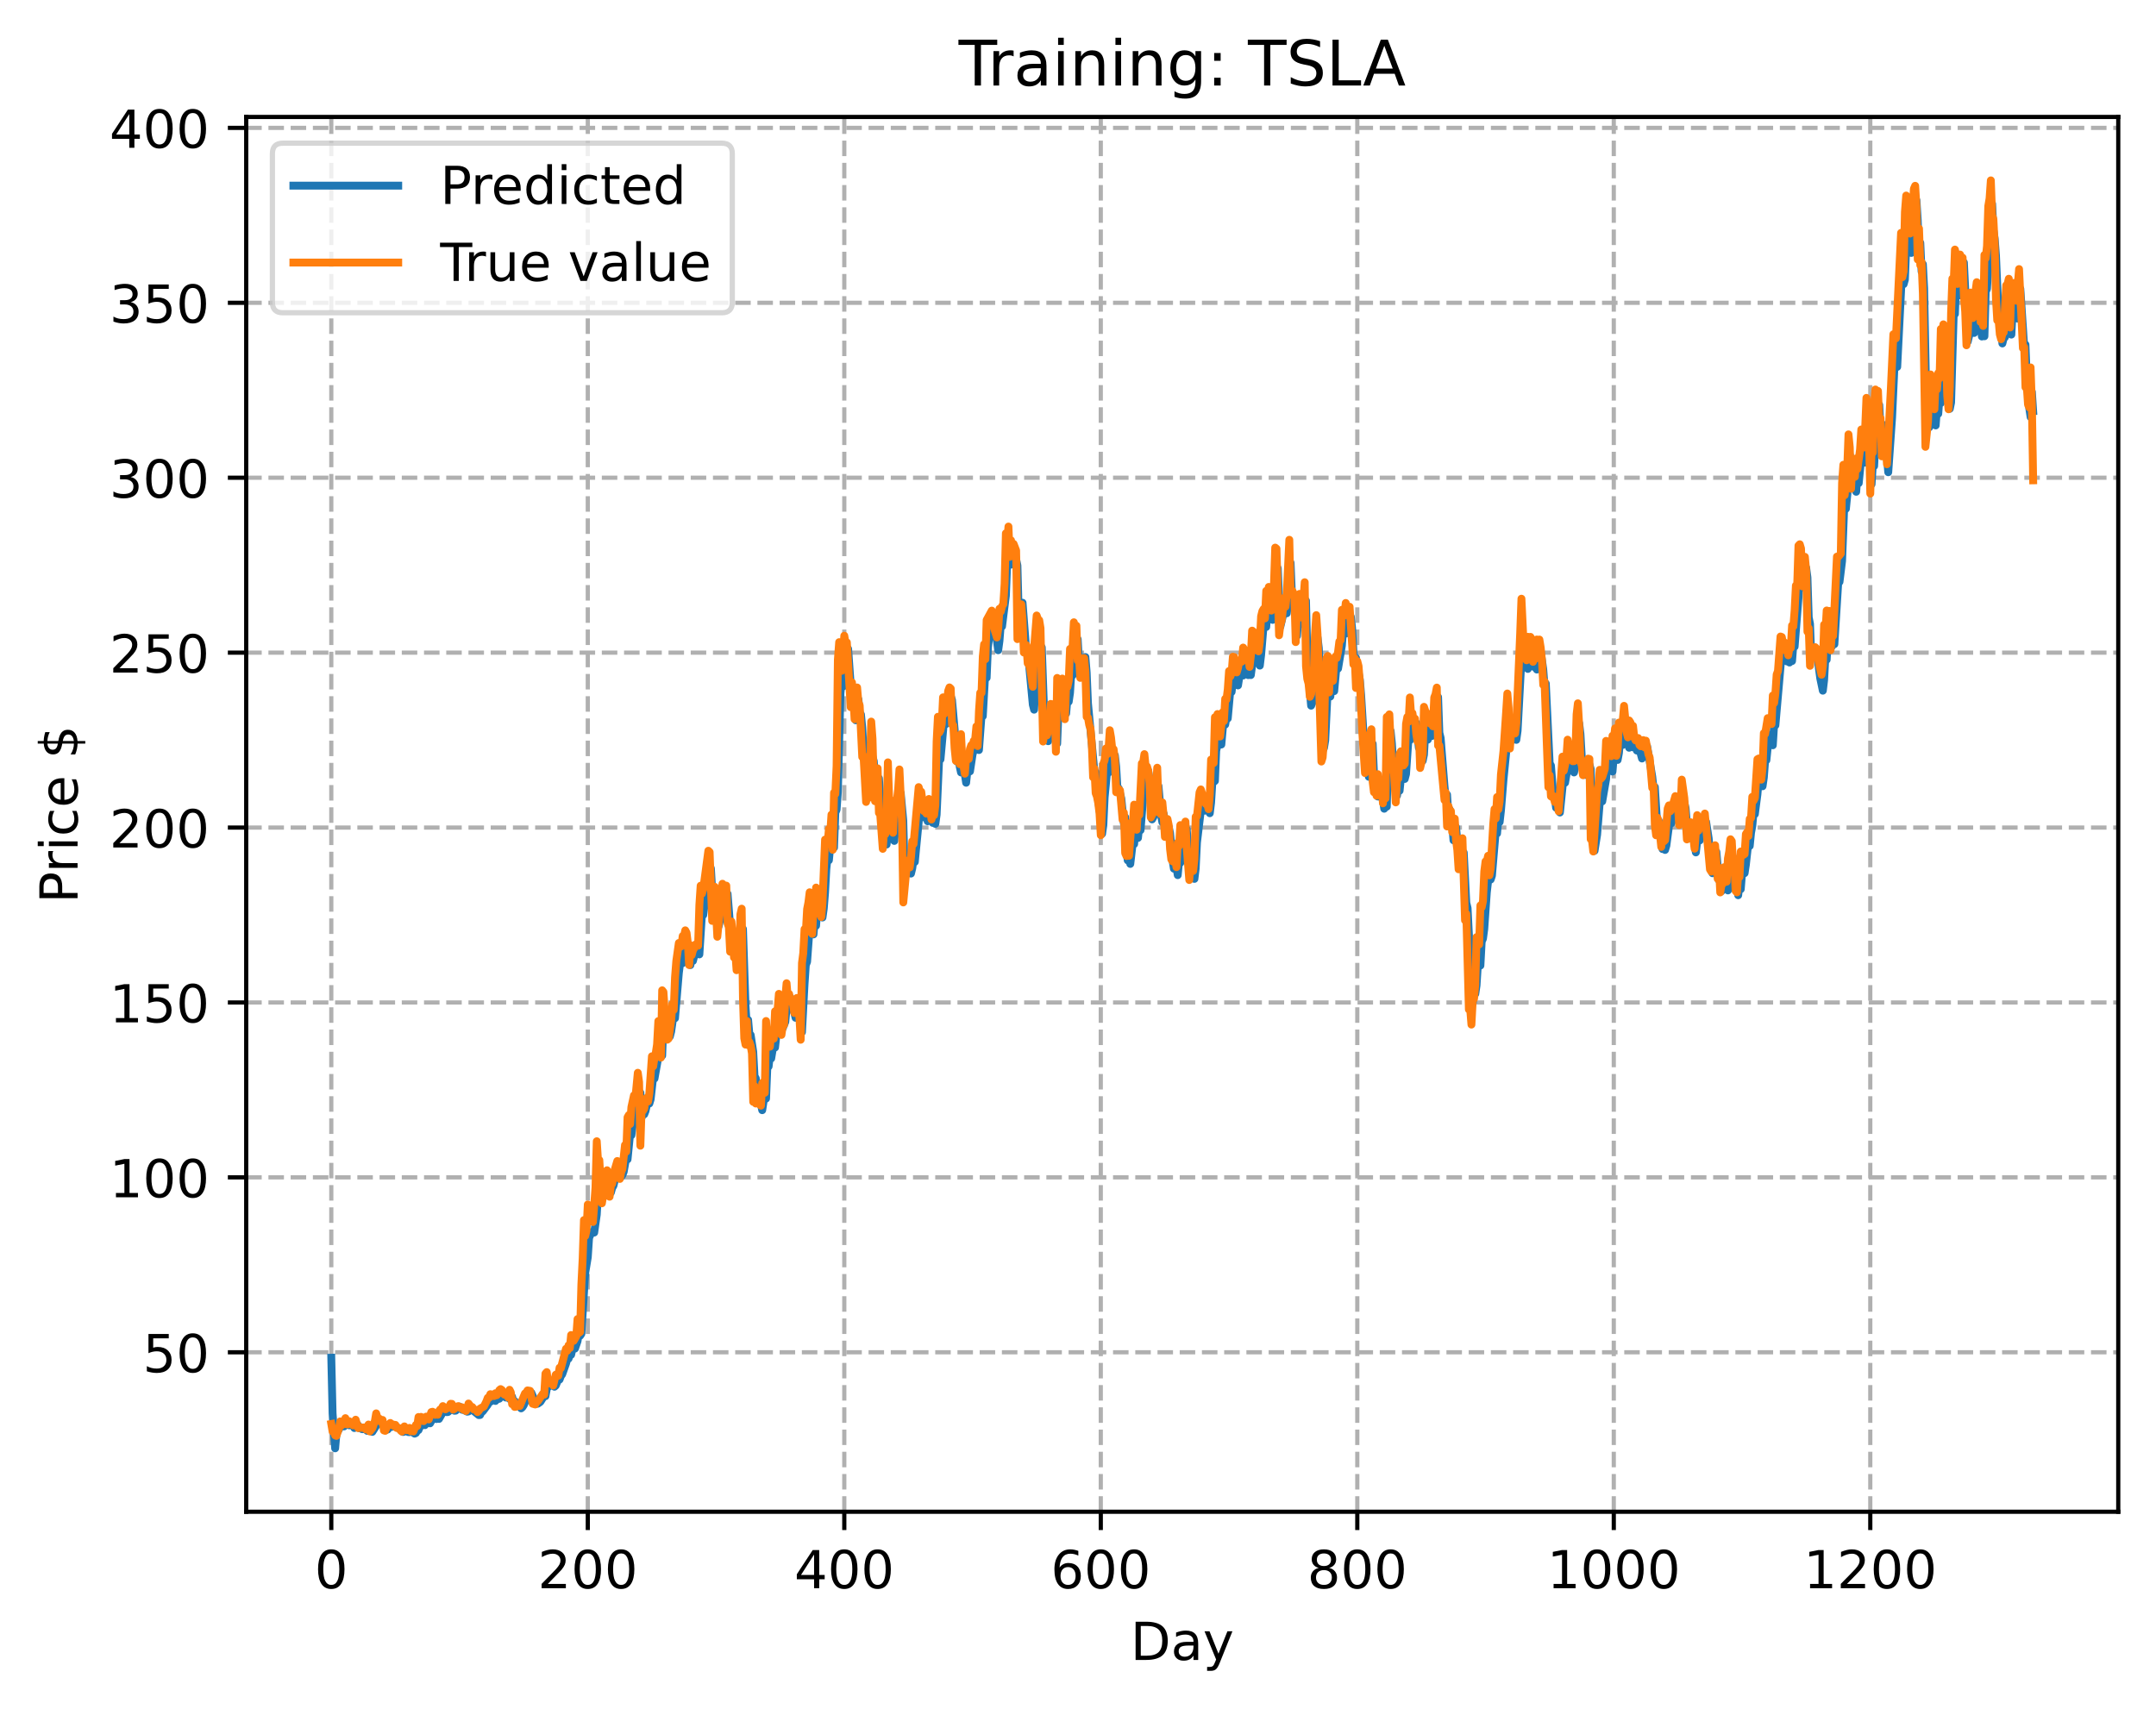 <?xml version="1.0" encoding="utf-8" standalone="no"?>
<!DOCTYPE svg PUBLIC "-//W3C//DTD SVG 1.1//EN"
  "http://www.w3.org/Graphics/SVG/1.1/DTD/svg11.dtd">
<!-- Created with matplotlib (https://matplotlib.org/) -->
<svg height="325.986pt" version="1.1" viewBox="0 0 411.286 325.986" width="411.286pt" xmlns="http://www.w3.org/2000/svg" xmlns:xlink="http://www.w3.org/1999/xlink">
 <defs>
  <style type="text/css">
*{stroke-linecap:butt;stroke-linejoin:round;}
  </style>
 </defs>
 <g id="figure_1">
  <g id="patch_1">
   <path d="M 0 325.986 
L 411.286 325.986 
L 411.286 0 
L 0 0 
z
" style="fill:#ffffff;"/>
  </g>
  <g id="axes_1">
   <g id="patch_2">
    <path d="M 46.966 288.43 
L 404.086 288.43 
L 404.086 22.318 
L 46.966 22.318 
z
" style="fill:#ffffff;"/>
   </g>
   <g id="matplotlib.axis_1">
    <g id="xtick_1">
     <g id="line2d_1">
      <path clip-path="url(#p73ae79a58f)" d="M 63.198 288.43 
L 63.198 22.318 
" style="fill:none;stroke:#b0b0b0;stroke-dasharray:2.96,1.28;stroke-dashoffset:0;stroke-width:0.8;"/>
     </g>
     <g id="line2d_2">
      <defs>
       <path d="M 0 0 
L 0 3.5 
" id="mdab866702f" style="stroke:#000000;stroke-width:0.8;"/>
      </defs>
      <g>
       <use style="stroke:#000000;stroke-width:0.8;" x="63.198" xlink:href="#mdab866702f" y="288.43"/>
      </g>
     </g>
     <g id="text_1">
      <!-- 0 -->
      <defs>
       <path d="M 31.781 66.406 
Q 24.172 66.406 20.328 58.906 
Q 16.5 51.422 16.5 36.375 
Q 16.5 21.391 20.328 13.891 
Q 24.172 6.391 31.781 6.391 
Q 39.453 6.391 43.281 13.891 
Q 47.125 21.391 47.125 36.375 
Q 47.125 51.422 43.281 58.906 
Q 39.453 66.406 31.781 66.406 
z
M 31.781 74.219 
Q 44.047 74.219 50.516 64.516 
Q 56.984 54.828 56.984 36.375 
Q 56.984 17.969 50.516 8.266 
Q 44.047 -1.422 31.781 -1.422 
Q 19.531 -1.422 13.062 8.266 
Q 6.594 17.969 6.594 36.375 
Q 6.594 54.828 13.062 64.516 
Q 19.531 74.219 31.781 74.219 
z
" id="DejaVuSans-48"/>
      </defs>
      <g transform="translate(60.017 303.029)scale(0.1 -0.1)">
       <use xlink:href="#DejaVuSans-48"/>
      </g>
     </g>
    </g>
    <g id="xtick_2">
     <g id="line2d_3">
      <path clip-path="url(#p73ae79a58f)" d="M 112.129 288.43 
L 112.129 22.318 
" style="fill:none;stroke:#b0b0b0;stroke-dasharray:2.96,1.28;stroke-dashoffset:0;stroke-width:0.8;"/>
     </g>
     <g id="line2d_4">
      <g>
       <use style="stroke:#000000;stroke-width:0.8;" x="112.129" xlink:href="#mdab866702f" y="288.43"/>
      </g>
     </g>
     <g id="text_2">
      <!-- 200 -->
      <defs>
       <path d="M 19.188 8.297 
L 53.609 8.297 
L 53.609 0 
L 7.328 0 
L 7.328 8.297 
Q 12.938 14.109 22.625 23.891 
Q 32.328 33.688 34.812 36.531 
Q 39.547 41.844 41.422 45.531 
Q 43.312 49.219 43.312 52.781 
Q 43.312 58.594 39.234 62.25 
Q 35.156 65.922 28.609 65.922 
Q 23.969 65.922 18.812 64.312 
Q 13.672 62.703 7.812 59.422 
L 7.812 69.391 
Q 13.766 71.781 18.938 73 
Q 24.125 74.219 28.422 74.219 
Q 39.75 74.219 46.484 68.547 
Q 53.219 62.891 53.219 53.422 
Q 53.219 48.922 51.531 44.891 
Q 49.859 40.875 45.406 35.406 
Q 44.188 33.984 37.641 27.219 
Q 31.109 20.453 19.188 8.297 
z
" id="DejaVuSans-50"/>
      </defs>
      <g transform="translate(102.585 303.029)scale(0.1 -0.1)">
       <use xlink:href="#DejaVuSans-50"/>
       <use x="63.623" xlink:href="#DejaVuSans-48"/>
       <use x="127.246" xlink:href="#DejaVuSans-48"/>
      </g>
     </g>
    </g>
    <g id="xtick_3">
     <g id="line2d_5">
      <path clip-path="url(#p73ae79a58f)" d="M 161.06 288.43 
L 161.06 22.318 
" style="fill:none;stroke:#b0b0b0;stroke-dasharray:2.96,1.28;stroke-dashoffset:0;stroke-width:0.8;"/>
     </g>
     <g id="line2d_6">
      <g>
       <use style="stroke:#000000;stroke-width:0.8;" x="161.06" xlink:href="#mdab866702f" y="288.43"/>
      </g>
     </g>
     <g id="text_3">
      <!-- 400 -->
      <defs>
       <path d="M 37.797 64.312 
L 12.891 25.391 
L 37.797 25.391 
z
M 35.203 72.906 
L 47.609 72.906 
L 47.609 25.391 
L 58.016 25.391 
L 58.016 17.188 
L 47.609 17.188 
L 47.609 0 
L 37.797 0 
L 37.797 17.188 
L 4.891 17.188 
L 4.891 26.703 
z
" id="DejaVuSans-52"/>
      </defs>
      <g transform="translate(151.516 303.029)scale(0.1 -0.1)">
       <use xlink:href="#DejaVuSans-52"/>
       <use x="63.623" xlink:href="#DejaVuSans-48"/>
       <use x="127.246" xlink:href="#DejaVuSans-48"/>
      </g>
     </g>
    </g>
    <g id="xtick_4">
     <g id="line2d_7">
      <path clip-path="url(#p73ae79a58f)" d="M 209.99 288.43 
L 209.99 22.318 
" style="fill:none;stroke:#b0b0b0;stroke-dasharray:2.96,1.28;stroke-dashoffset:0;stroke-width:0.8;"/>
     </g>
     <g id="line2d_8">
      <g>
       <use style="stroke:#000000;stroke-width:0.8;" x="209.99" xlink:href="#mdab866702f" y="288.43"/>
      </g>
     </g>
     <g id="text_4">
      <!-- 600 -->
      <defs>
       <path d="M 33.016 40.375 
Q 26.375 40.375 22.484 35.828 
Q 18.609 31.297 18.609 23.391 
Q 18.609 15.531 22.484 10.953 
Q 26.375 6.391 33.016 6.391 
Q 39.656 6.391 43.531 10.953 
Q 47.406 15.531 47.406 23.391 
Q 47.406 31.297 43.531 35.828 
Q 39.656 40.375 33.016 40.375 
z
M 52.594 71.297 
L 52.594 62.312 
Q 48.875 64.062 45.094 64.984 
Q 41.312 65.922 37.594 65.922 
Q 27.828 65.922 22.672 59.328 
Q 17.531 52.734 16.797 39.406 
Q 19.672 43.656 24.016 45.922 
Q 28.375 48.188 33.594 48.188 
Q 44.578 48.188 50.953 41.516 
Q 57.328 34.859 57.328 23.391 
Q 57.328 12.156 50.688 5.359 
Q 44.047 -1.422 33.016 -1.422 
Q 20.359 -1.422 13.672 8.266 
Q 6.984 17.969 6.984 36.375 
Q 6.984 53.656 15.188 63.938 
Q 23.391 74.219 37.203 74.219 
Q 40.922 74.219 44.703 73.484 
Q 48.484 72.75 52.594 71.297 
z
" id="DejaVuSans-54"/>
      </defs>
      <g transform="translate(200.446 303.029)scale(0.1 -0.1)">
       <use xlink:href="#DejaVuSans-54"/>
       <use x="63.623" xlink:href="#DejaVuSans-48"/>
       <use x="127.246" xlink:href="#DejaVuSans-48"/>
      </g>
     </g>
    </g>
    <g id="xtick_5">
     <g id="line2d_9">
      <path clip-path="url(#p73ae79a58f)" d="M 258.921 288.43 
L 258.921 22.318 
" style="fill:none;stroke:#b0b0b0;stroke-dasharray:2.96,1.28;stroke-dashoffset:0;stroke-width:0.8;"/>
     </g>
     <g id="line2d_10">
      <g>
       <use style="stroke:#000000;stroke-width:0.8;" x="258.921" xlink:href="#mdab866702f" y="288.43"/>
      </g>
     </g>
     <g id="text_5">
      <!-- 800 -->
      <defs>
       <path d="M 31.781 34.625 
Q 24.75 34.625 20.719 30.859 
Q 16.703 27.094 16.703 20.516 
Q 16.703 13.922 20.719 10.156 
Q 24.75 6.391 31.781 6.391 
Q 38.812 6.391 42.859 10.172 
Q 46.922 13.969 46.922 20.516 
Q 46.922 27.094 42.891 30.859 
Q 38.875 34.625 31.781 34.625 
z
M 21.922 38.812 
Q 15.578 40.375 12.031 44.719 
Q 8.5 49.078 8.5 55.328 
Q 8.5 64.062 14.719 69.141 
Q 20.953 74.219 31.781 74.219 
Q 42.672 74.219 48.875 69.141 
Q 55.078 64.062 55.078 55.328 
Q 55.078 49.078 51.531 44.719 
Q 48 40.375 41.703 38.812 
Q 48.828 37.156 52.797 32.312 
Q 56.781 27.484 56.781 20.516 
Q 56.781 9.906 50.312 4.234 
Q 43.844 -1.422 31.781 -1.422 
Q 19.734 -1.422 13.25 4.234 
Q 6.781 9.906 6.781 20.516 
Q 6.781 27.484 10.781 32.312 
Q 14.797 37.156 21.922 38.812 
z
M 18.312 54.391 
Q 18.312 48.734 21.844 45.562 
Q 25.391 42.391 31.781 42.391 
Q 38.141 42.391 41.719 45.562 
Q 45.312 48.734 45.312 54.391 
Q 45.312 60.062 41.719 63.234 
Q 38.141 66.406 31.781 66.406 
Q 25.391 66.406 21.844 63.234 
Q 18.312 60.062 18.312 54.391 
z
" id="DejaVuSans-56"/>
      </defs>
      <g transform="translate(249.377 303.029)scale(0.1 -0.1)">
       <use xlink:href="#DejaVuSans-56"/>
       <use x="63.623" xlink:href="#DejaVuSans-48"/>
       <use x="127.246" xlink:href="#DejaVuSans-48"/>
      </g>
     </g>
    </g>
    <g id="xtick_6">
     <g id="line2d_11">
      <path clip-path="url(#p73ae79a58f)" d="M 307.851 288.43 
L 307.851 22.318 
" style="fill:none;stroke:#b0b0b0;stroke-dasharray:2.96,1.28;stroke-dashoffset:0;stroke-width:0.8;"/>
     </g>
     <g id="line2d_12">
      <g>
       <use style="stroke:#000000;stroke-width:0.8;" x="307.851" xlink:href="#mdab866702f" y="288.43"/>
      </g>
     </g>
     <g id="text_6">
      <!-- 1000 -->
      <defs>
       <path d="M 12.406 8.297 
L 28.516 8.297 
L 28.516 63.922 
L 10.984 60.406 
L 10.984 69.391 
L 28.422 72.906 
L 38.281 72.906 
L 38.281 8.297 
L 54.391 8.297 
L 54.391 0 
L 12.406 0 
z
" id="DejaVuSans-49"/>
      </defs>
      <g transform="translate(295.126 303.029)scale(0.1 -0.1)">
       <use xlink:href="#DejaVuSans-49"/>
       <use x="63.623" xlink:href="#DejaVuSans-48"/>
       <use x="127.246" xlink:href="#DejaVuSans-48"/>
       <use x="190.869" xlink:href="#DejaVuSans-48"/>
      </g>
     </g>
    </g>
    <g id="xtick_7">
     <g id="line2d_13">
      <path clip-path="url(#p73ae79a58f)" d="M 356.782 288.43 
L 356.782 22.318 
" style="fill:none;stroke:#b0b0b0;stroke-dasharray:2.96,1.28;stroke-dashoffset:0;stroke-width:0.8;"/>
     </g>
     <g id="line2d_14">
      <g>
       <use style="stroke:#000000;stroke-width:0.8;" x="356.782" xlink:href="#mdab866702f" y="288.43"/>
      </g>
     </g>
     <g id="text_7">
      <!-- 1200 -->
      <g transform="translate(344.057 303.029)scale(0.1 -0.1)">
       <use xlink:href="#DejaVuSans-49"/>
       <use x="63.623" xlink:href="#DejaVuSans-50"/>
       <use x="127.246" xlink:href="#DejaVuSans-48"/>
       <use x="190.869" xlink:href="#DejaVuSans-48"/>
      </g>
     </g>
    </g>
    <g id="text_8">
     <!-- Day -->
     <defs>
      <path d="M 19.672 64.797 
L 19.672 8.109 
L 31.594 8.109 
Q 46.688 8.109 53.688 14.938 
Q 60.688 21.781 60.688 36.531 
Q 60.688 51.172 53.688 57.984 
Q 46.688 64.797 31.594 64.797 
z
M 9.812 72.906 
L 30.078 72.906 
Q 51.266 72.906 61.172 64.094 
Q 71.094 55.281 71.094 36.531 
Q 71.094 17.672 61.125 8.828 
Q 51.172 0 30.078 0 
L 9.812 0 
z
" id="DejaVuSans-68"/>
      <path d="M 34.281 27.484 
Q 23.391 27.484 19.188 25 
Q 14.984 22.516 14.984 16.5 
Q 14.984 11.719 18.141 8.906 
Q 21.297 6.109 26.703 6.109 
Q 34.188 6.109 38.703 11.406 
Q 43.219 16.703 43.219 25.484 
L 43.219 27.484 
z
M 52.203 31.203 
L 52.203 0 
L 43.219 0 
L 43.219 8.297 
Q 40.141 3.328 35.547 0.953 
Q 30.953 -1.422 24.312 -1.422 
Q 15.922 -1.422 10.953 3.297 
Q 6 8.016 6 15.922 
Q 6 25.141 12.172 29.828 
Q 18.359 34.516 30.609 34.516 
L 43.219 34.516 
L 43.219 35.406 
Q 43.219 41.609 39.141 45 
Q 35.062 48.391 27.688 48.391 
Q 23 48.391 18.547 47.266 
Q 14.109 46.141 10.016 43.891 
L 10.016 52.203 
Q 14.938 54.109 19.578 55.047 
Q 24.219 56 28.609 56 
Q 40.484 56 46.344 49.844 
Q 52.203 43.703 52.203 31.203 
z
" id="DejaVuSans-97"/>
      <path d="M 32.172 -5.078 
Q 28.375 -14.844 24.75 -17.812 
Q 21.141 -20.797 15.094 -20.797 
L 7.906 -20.797 
L 7.906 -13.281 
L 13.188 -13.281 
Q 16.891 -13.281 18.938 -11.516 
Q 21 -9.766 23.484 -3.219 
L 25.094 0.875 
L 2.984 54.688 
L 12.5 54.688 
L 29.594 11.922 
L 46.688 54.688 
L 56.203 54.688 
z
" id="DejaVuSans-121"/>
     </defs>
     <g transform="translate(215.652 316.707)scale(0.1 -0.1)">
      <use xlink:href="#DejaVuSans-68"/>
      <use x="77.002" xlink:href="#DejaVuSans-97"/>
      <use x="138.281" xlink:href="#DejaVuSans-121"/>
     </g>
    </g>
   </g>
   <g id="matplotlib.axis_2">
    <g id="ytick_1">
     <g id="line2d_15">
      <path clip-path="url(#p73ae79a58f)" d="M 46.966 258.009 
L 404.086 258.009 
" style="fill:none;stroke:#b0b0b0;stroke-dasharray:2.96,1.28;stroke-dashoffset:0;stroke-width:0.8;"/>
     </g>
     <g id="line2d_16">
      <defs>
       <path d="M 0 0 
L -3.5 0 
" id="m961044fd80" style="stroke:#000000;stroke-width:0.8;"/>
      </defs>
      <g>
       <use style="stroke:#000000;stroke-width:0.8;" x="46.966" xlink:href="#m961044fd80" y="258.009"/>
      </g>
     </g>
     <g id="text_9">
      <!-- 50 -->
      <defs>
       <path d="M 10.797 72.906 
L 49.516 72.906 
L 49.516 64.594 
L 19.828 64.594 
L 19.828 46.734 
Q 21.969 47.469 24.109 47.828 
Q 26.266 48.188 28.422 48.188 
Q 40.625 48.188 47.75 41.5 
Q 54.891 34.812 54.891 23.391 
Q 54.891 11.625 47.562 5.094 
Q 40.234 -1.422 26.906 -1.422 
Q 22.312 -1.422 17.547 -0.641 
Q 12.797 0.141 7.719 1.703 
L 7.719 11.625 
Q 12.109 9.234 16.797 8.062 
Q 21.484 6.891 26.703 6.891 
Q 35.156 6.891 40.078 11.328 
Q 45.016 15.766 45.016 23.391 
Q 45.016 31 40.078 35.438 
Q 35.156 39.891 26.703 39.891 
Q 22.75 39.891 18.812 39.016 
Q 14.891 38.141 10.797 36.281 
z
" id="DejaVuSans-53"/>
      </defs>
      <g transform="translate(27.241 261.809)scale(0.1 -0.1)">
       <use xlink:href="#DejaVuSans-53"/>
       <use x="63.623" xlink:href="#DejaVuSans-48"/>
      </g>
     </g>
    </g>
    <g id="ytick_2">
     <g id="line2d_17">
      <path clip-path="url(#p73ae79a58f)" d="M 46.966 224.637 
L 404.086 224.637 
" style="fill:none;stroke:#b0b0b0;stroke-dasharray:2.96,1.28;stroke-dashoffset:0;stroke-width:0.8;"/>
     </g>
     <g id="line2d_18">
      <g>
       <use style="stroke:#000000;stroke-width:0.8;" x="46.966" xlink:href="#m961044fd80" y="224.637"/>
      </g>
     </g>
     <g id="text_10">
      <!-- 100 -->
      <g transform="translate(20.878 228.436)scale(0.1 -0.1)">
       <use xlink:href="#DejaVuSans-49"/>
       <use x="63.623" xlink:href="#DejaVuSans-48"/>
       <use x="127.246" xlink:href="#DejaVuSans-48"/>
      </g>
     </g>
    </g>
    <g id="ytick_3">
     <g id="line2d_19">
      <path clip-path="url(#p73ae79a58f)" d="M 46.966 191.265 
L 404.086 191.265 
" style="fill:none;stroke:#b0b0b0;stroke-dasharray:2.96,1.28;stroke-dashoffset:0;stroke-width:0.8;"/>
     </g>
     <g id="line2d_20">
      <g>
       <use style="stroke:#000000;stroke-width:0.8;" x="46.966" xlink:href="#m961044fd80" y="191.265"/>
      </g>
     </g>
     <g id="text_11">
      <!-- 150 -->
      <g transform="translate(20.878 195.064)scale(0.1 -0.1)">
       <use xlink:href="#DejaVuSans-49"/>
       <use x="63.623" xlink:href="#DejaVuSans-53"/>
       <use x="127.246" xlink:href="#DejaVuSans-48"/>
      </g>
     </g>
    </g>
    <g id="ytick_4">
     <g id="line2d_21">
      <path clip-path="url(#p73ae79a58f)" d="M 46.966 157.892 
L 404.086 157.892 
" style="fill:none;stroke:#b0b0b0;stroke-dasharray:2.96,1.28;stroke-dashoffset:0;stroke-width:0.8;"/>
     </g>
     <g id="line2d_22">
      <g>
       <use style="stroke:#000000;stroke-width:0.8;" x="46.966" xlink:href="#m961044fd80" y="157.892"/>
      </g>
     </g>
     <g id="text_12">
      <!-- 200 -->
      <g transform="translate(20.878 161.691)scale(0.1 -0.1)">
       <use xlink:href="#DejaVuSans-50"/>
       <use x="63.623" xlink:href="#DejaVuSans-48"/>
       <use x="127.246" xlink:href="#DejaVuSans-48"/>
      </g>
     </g>
    </g>
    <g id="ytick_5">
     <g id="line2d_23">
      <path clip-path="url(#p73ae79a58f)" d="M 46.966 124.52 
L 404.086 124.52 
" style="fill:none;stroke:#b0b0b0;stroke-dasharray:2.96,1.28;stroke-dashoffset:0;stroke-width:0.8;"/>
     </g>
     <g id="line2d_24">
      <g>
       <use style="stroke:#000000;stroke-width:0.8;" x="46.966" xlink:href="#m961044fd80" y="124.52"/>
      </g>
     </g>
     <g id="text_13">
      <!-- 250 -->
      <g transform="translate(20.878 128.319)scale(0.1 -0.1)">
       <use xlink:href="#DejaVuSans-50"/>
       <use x="63.623" xlink:href="#DejaVuSans-53"/>
       <use x="127.246" xlink:href="#DejaVuSans-48"/>
      </g>
     </g>
    </g>
    <g id="ytick_6">
     <g id="line2d_25">
      <path clip-path="url(#p73ae79a58f)" d="M 46.966 91.147 
L 404.086 91.147 
" style="fill:none;stroke:#b0b0b0;stroke-dasharray:2.96,1.28;stroke-dashoffset:0;stroke-width:0.8;"/>
     </g>
     <g id="line2d_26">
      <g>
       <use style="stroke:#000000;stroke-width:0.8;" x="46.966" xlink:href="#m961044fd80" y="91.147"/>
      </g>
     </g>
     <g id="text_14">
      <!-- 300 -->
      <defs>
       <path d="M 40.578 39.312 
Q 47.656 37.797 51.625 33 
Q 55.609 28.219 55.609 21.188 
Q 55.609 10.406 48.188 4.484 
Q 40.766 -1.422 27.094 -1.422 
Q 22.516 -1.422 17.656 -0.516 
Q 12.797 0.391 7.625 2.203 
L 7.625 11.719 
Q 11.719 9.328 16.594 8.109 
Q 21.484 6.891 26.812 6.891 
Q 36.078 6.891 40.938 10.547 
Q 45.797 14.203 45.797 21.188 
Q 45.797 27.641 41.281 31.266 
Q 36.766 34.906 28.719 34.906 
L 20.219 34.906 
L 20.219 43.016 
L 29.109 43.016 
Q 36.375 43.016 40.234 45.922 
Q 44.094 48.828 44.094 54.297 
Q 44.094 59.906 40.109 62.906 
Q 36.141 65.922 28.719 65.922 
Q 24.656 65.922 20.016 65.031 
Q 15.375 64.156 9.812 62.312 
L 9.812 71.094 
Q 15.438 72.656 20.344 73.438 
Q 25.25 74.219 29.594 74.219 
Q 40.828 74.219 47.359 69.109 
Q 53.906 64.016 53.906 55.328 
Q 53.906 49.266 50.438 45.094 
Q 46.969 40.922 40.578 39.312 
z
" id="DejaVuSans-51"/>
      </defs>
      <g transform="translate(20.878 94.946)scale(0.1 -0.1)">
       <use xlink:href="#DejaVuSans-51"/>
       <use x="63.623" xlink:href="#DejaVuSans-48"/>
       <use x="127.246" xlink:href="#DejaVuSans-48"/>
      </g>
     </g>
    </g>
    <g id="ytick_7">
     <g id="line2d_27">
      <path clip-path="url(#p73ae79a58f)" d="M 46.966 57.775 
L 404.086 57.775 
" style="fill:none;stroke:#b0b0b0;stroke-dasharray:2.96,1.28;stroke-dashoffset:0;stroke-width:0.8;"/>
     </g>
     <g id="line2d_28">
      <g>
       <use style="stroke:#000000;stroke-width:0.8;" x="46.966" xlink:href="#m961044fd80" y="57.775"/>
      </g>
     </g>
     <g id="text_15">
      <!-- 350 -->
      <g transform="translate(20.878 61.574)scale(0.1 -0.1)">
       <use xlink:href="#DejaVuSans-51"/>
       <use x="63.623" xlink:href="#DejaVuSans-53"/>
       <use x="127.246" xlink:href="#DejaVuSans-48"/>
      </g>
     </g>
    </g>
    <g id="ytick_8">
     <g id="line2d_29">
      <path clip-path="url(#p73ae79a58f)" d="M 46.966 24.402 
L 404.086 24.402 
" style="fill:none;stroke:#b0b0b0;stroke-dasharray:2.96,1.28;stroke-dashoffset:0;stroke-width:0.8;"/>
     </g>
     <g id="line2d_30">
      <g>
       <use style="stroke:#000000;stroke-width:0.8;" x="46.966" xlink:href="#m961044fd80" y="24.402"/>
      </g>
     </g>
     <g id="text_16">
      <!-- 400 -->
      <g transform="translate(20.878 28.202)scale(0.1 -0.1)">
       <use xlink:href="#DejaVuSans-52"/>
       <use x="63.623" xlink:href="#DejaVuSans-48"/>
       <use x="127.246" xlink:href="#DejaVuSans-48"/>
      </g>
     </g>
    </g>
    <g id="text_17">
     <!-- Price $ -->
     <defs>
      <path d="M 19.672 64.797 
L 19.672 37.406 
L 32.078 37.406 
Q 38.969 37.406 42.719 40.969 
Q 46.484 44.531 46.484 51.125 
Q 46.484 57.672 42.719 61.234 
Q 38.969 64.797 32.078 64.797 
z
M 9.812 72.906 
L 32.078 72.906 
Q 44.344 72.906 50.609 67.359 
Q 56.891 61.812 56.891 51.125 
Q 56.891 40.328 50.609 34.812 
Q 44.344 29.297 32.078 29.297 
L 19.672 29.297 
L 19.672 0 
L 9.812 0 
z
" id="DejaVuSans-80"/>
      <path d="M 41.109 46.297 
Q 39.594 47.172 37.812 47.578 
Q 36.031 48 33.891 48 
Q 26.266 48 22.188 43.047 
Q 18.109 38.094 18.109 28.812 
L 18.109 0 
L 9.078 0 
L 9.078 54.688 
L 18.109 54.688 
L 18.109 46.188 
Q 20.953 51.172 25.484 53.578 
Q 30.031 56 36.531 56 
Q 37.453 56 38.578 55.875 
Q 39.703 55.766 41.062 55.516 
z
" id="DejaVuSans-114"/>
      <path d="M 9.422 54.688 
L 18.406 54.688 
L 18.406 0 
L 9.422 0 
z
M 9.422 75.984 
L 18.406 75.984 
L 18.406 64.594 
L 9.422 64.594 
z
" id="DejaVuSans-105"/>
      <path d="M 48.781 52.594 
L 48.781 44.188 
Q 44.969 46.297 41.141 47.344 
Q 37.312 48.391 33.406 48.391 
Q 24.656 48.391 19.812 42.844 
Q 14.984 37.312 14.984 27.297 
Q 14.984 17.281 19.812 11.734 
Q 24.656 6.203 33.406 6.203 
Q 37.312 6.203 41.141 7.25 
Q 44.969 8.297 48.781 10.406 
L 48.781 2.094 
Q 45.016 0.344 40.984 -0.531 
Q 36.969 -1.422 32.422 -1.422 
Q 20.062 -1.422 12.781 6.344 
Q 5.516 14.109 5.516 27.297 
Q 5.516 40.672 12.859 48.328 
Q 20.219 56 33.016 56 
Q 37.156 56 41.109 55.141 
Q 45.062 54.297 48.781 52.594 
z
" id="DejaVuSans-99"/>
      <path d="M 56.203 29.594 
L 56.203 25.203 
L 14.891 25.203 
Q 15.484 15.922 20.484 11.062 
Q 25.484 6.203 34.422 6.203 
Q 39.594 6.203 44.453 7.469 
Q 49.312 8.734 54.109 11.281 
L 54.109 2.781 
Q 49.266 0.734 44.188 -0.344 
Q 39.109 -1.422 33.891 -1.422 
Q 20.797 -1.422 13.156 6.188 
Q 5.516 13.812 5.516 26.812 
Q 5.516 40.234 12.766 48.109 
Q 20.016 56 32.328 56 
Q 43.359 56 49.781 48.891 
Q 56.203 41.797 56.203 29.594 
z
M 47.219 32.234 
Q 47.125 39.594 43.094 43.984 
Q 39.062 48.391 32.422 48.391 
Q 24.906 48.391 20.391 44.141 
Q 15.875 39.891 15.188 32.172 
z
" id="DejaVuSans-101"/>
      <path id="DejaVuSans-32"/>
      <path d="M 33.797 -14.703 
L 28.906 -14.703 
L 28.859 0 
Q 23.734 0.094 18.609 1.188 
Q 13.484 2.297 8.297 4.5 
L 8.297 13.281 
Q 13.281 10.156 18.375 8.562 
Q 23.484 6.984 28.906 6.938 
L 28.906 29.203 
Q 18.109 30.953 13.203 35.156 
Q 8.297 39.359 8.297 46.688 
Q 8.297 54.641 13.625 59.219 
Q 18.953 63.812 28.906 64.5 
L 28.906 75.984 
L 33.797 75.984 
L 33.797 64.656 
Q 38.328 64.453 42.578 63.688 
Q 46.828 62.938 50.875 61.625 
L 50.875 53.078 
Q 46.828 55.125 42.547 56.25 
Q 38.281 57.375 33.797 57.562 
L 33.797 36.719 
Q 44.875 35.016 50.094 30.609 
Q 55.328 26.219 55.328 18.609 
Q 55.328 10.359 49.781 5.594 
Q 44.234 0.828 33.797 0.094 
z
M 28.906 37.594 
L 28.906 57.625 
Q 23.25 56.984 20.266 54.391 
Q 17.281 51.812 17.281 47.516 
Q 17.281 43.312 20.031 40.969 
Q 22.797 38.625 28.906 37.594 
z
M 33.797 28.219 
L 33.797 7.078 
Q 39.984 7.906 43.141 10.594 
Q 46.297 13.281 46.297 17.672 
Q 46.297 21.969 43.281 24.5 
Q 40.281 27.047 33.797 28.219 
z
" id="DejaVuSans-36"/>
     </defs>
     <g transform="translate(14.798 172.342)rotate(-90)scale(0.1 -0.1)">
      <use xlink:href="#DejaVuSans-80"/>
      <use x="58.553" xlink:href="#DejaVuSans-114"/>
      <use x="99.666" xlink:href="#DejaVuSans-105"/>
      <use x="127.449" xlink:href="#DejaVuSans-99"/>
      <use x="182.43" xlink:href="#DejaVuSans-101"/>
      <use x="243.953" xlink:href="#DejaVuSans-32"/>
      <use x="275.74" xlink:href="#DejaVuSans-36"/>
     </g>
    </g>
   </g>
   <g id="line2d_31">
    <path clip-path="url(#p73ae79a58f)" d="M 63.198 259.046 
L 63.443 269.649 
L 63.932 276.334 
L 64.177 273.542 
L 64.666 272.718 
L 65.156 271.738 
L 65.4 271.806 
L 65.645 272.146 
L 66.134 271.394 
L 66.379 271.507 
L 66.623 271.939 
L 66.868 271.658 
L 67.113 271.696 
L 67.602 272.463 
L 67.847 272.216 
L 68.091 271.743 
L 68.336 271.944 
L 68.581 272.492 
L 68.825 272.452 
L 69.07 272.681 
L 69.315 272.678 
L 69.559 272.35 
L 69.804 272.478 
L 70.049 273.003 
L 70.293 272.999 
L 70.538 272.662 
L 70.783 273.069 
L 71.027 273.192 
L 72.251 271.261 
L 72.495 271.517 
L 72.74 271.518 
L 72.984 271.806 
L 73.229 271.831 
L 73.718 272.803 
L 73.963 272.734 
L 74.208 272.244 
L 74.452 272.289 
L 75.431 272.089 
L 76.165 272.58 
L 76.41 272.672 
L 76.899 273.214 
L 77.144 273.149 
L 77.388 272.661 
L 77.633 272.745 
L 77.878 273.23 
L 78.122 273.244 
L 78.367 273.041 
L 79.101 273.533 
L 79.345 273.411 
L 79.59 272.934 
L 79.835 272.86 
L 80.079 272.276 
L 80.813 271.632 
L 81.058 271.913 
L 81.547 271.264 
L 82.037 271.563 
L 82.771 270.281 
L 83.015 270.394 
L 83.26 270.751 
L 83.505 270.426 
L 83.749 270.721 
L 84.728 269.007 
L 85.217 269.426 
L 85.462 269.402 
L 85.951 268.96 
L 86.196 268.593 
L 86.44 268.499 
L 86.685 269.162 
L 86.93 269.145 
L 87.664 268.363 
L 87.908 268.548 
L 88.153 268.973 
L 88.398 268.984 
L 89.132 269.347 
L 89.376 269.296 
L 89.621 268.763 
L 89.866 268.809 
L 91.333 269.991 
L 91.578 269.975 
L 91.823 269.456 
L 92.067 269.316 
L 93.046 268.011 
L 93.291 267.303 
L 93.535 267.461 
L 93.78 267.078 
L 94.269 267.191 
L 94.514 267.294 
L 94.759 266.885 
L 95.003 266.938 
L 95.248 266.872 
L 95.737 266.03 
L 95.982 265.997 
L 96.471 266.645 
L 96.716 266.454 
L 96.96 266.445 
L 97.205 266.903 
L 97.45 266.51 
L 97.694 266.497 
L 97.939 267.43 
L 98.184 267.32 
L 98.673 268.054 
L 98.918 267.981 
L 99.162 268.198 
L 99.407 268.709 
L 99.652 268.499 
L 99.896 268.115 
L 100.386 266.997 
L 101.12 265.712 
L 101.364 265.735 
L 102.098 267.44 
L 102.343 267.85 
L 102.587 267.816 
L 103.077 267.479 
L 103.566 266.706 
L 103.811 266.403 
L 104.055 266.387 
L 104.545 263.728 
L 104.789 264.496 
L 105.034 264.165 
L 105.279 264.259 
L 105.523 264.168 
L 105.768 264.582 
L 106.013 264.364 
L 106.502 263.2 
L 106.747 263.215 
L 106.991 262.541 
L 107.236 262.227 
L 107.97 260.174 
L 108.215 259.258 
L 108.459 259.231 
L 108.704 258.522 
L 108.948 258.492 
L 109.193 257.415 
L 109.438 257.229 
L 109.682 257.306 
L 110.172 255.889 
L 110.416 254.404 
L 110.661 254.856 
L 110.906 254.487 
L 111.64 242.832 
L 112.129 239.879 
L 112.374 236.177 
L 112.863 235.072 
L 113.108 234.971 
L 113.352 235.17 
L 113.842 231.743 
L 114.086 227.606 
L 114.331 227.394 
L 114.575 225.583 
L 114.82 226.722 
L 115.065 228.413 
L 115.309 228.078 
L 115.554 228.054 
L 115.799 227.36 
L 116.043 225.929 
L 116.288 226.15 
L 116.533 227.532 
L 116.777 226.666 
L 117.022 226.229 
L 117.756 223.305 
L 118.001 222.576 
L 118.49 224.53 
L 118.735 224.197 
L 118.979 223.566 
L 119.469 220.805 
L 119.713 221.205 
L 120.203 216.275 
L 120.447 216.599 
L 120.936 212.959 
L 121.181 211.387 
L 121.426 211.821 
L 121.915 208.389 
L 122.16 208.5 
L 122.404 213.195 
L 122.649 212.018 
L 122.894 212.608 
L 123.138 211.99 
L 123.628 209.831 
L 123.872 210.552 
L 124.117 209.753 
L 124.606 205.395 
L 124.851 205.791 
L 125.585 201.667 
L 125.83 198.836 
L 126.074 199.263 
L 126.319 201.409 
L 126.563 194.682 
L 126.808 193.892 
L 127.053 195.155 
L 127.297 195.792 
L 127.542 197.867 
L 127.787 197.758 
L 128.031 196.808 
L 128.521 193.413 
L 128.765 194.276 
L 129.499 185.616 
L 129.744 183.71 
L 129.989 183.589 
L 130.233 183.761 
L 130.478 181.929 
L 130.723 181.619 
L 130.967 179.89 
L 131.212 180.47 
L 131.457 181.443 
L 131.701 184.135 
L 131.946 182.175 
L 132.191 183.34 
L 132.924 180.47 
L 133.414 182.093 
L 133.903 174.473 
L 134.148 174.589 
L 135.371 165.155 
L 135.616 165.692 
L 136.105 174.086 
L 136.594 170.526 
L 137.084 176.732 
L 137.328 175.699 
L 137.573 174.112 
L 137.818 173.271 
L 138.062 170.719 
L 138.307 171.071 
L 138.551 171.834 
L 138.796 170.537 
L 139.53 179.814 
L 139.775 177.905 
L 140.019 179.343 
L 140.264 181.672 
L 140.509 181.997 
L 140.753 184.039 
L 140.998 184.325 
L 141.243 183.39 
L 141.732 177.245 
L 142.221 191.998 
L 142.466 195.689 
L 142.711 194.587 
L 142.955 197.328 
L 143.2 197.465 
L 143.689 200.681 
L 143.934 205.317 
L 144.178 205.743 
L 144.423 208.204 
L 144.668 208.462 
L 144.912 209.996 
L 145.157 210.675 
L 145.402 211.818 
L 145.891 208.652 
L 146.136 209.612 
L 146.38 203.579 
L 146.625 203.48 
L 146.87 201.322 
L 147.114 201.958 
L 147.604 199.021 
L 147.848 199.866 
L 148.338 195.504 
L 148.827 192.381 
L 149.072 193.663 
L 149.316 196.164 
L 149.806 194.962 
L 150.295 189.827 
L 150.539 191.229 
L 150.784 190.322 
L 151.273 192.476 
L 151.518 193.149 
L 151.763 194.19 
L 152.252 191.945 
L 152.741 194.595 
L 152.986 196.925 
L 153.475 187.789 
L 153.72 184.13 
L 153.965 183.49 
L 154.454 176.891 
L 154.699 174.732 
L 155.188 178.275 
L 155.433 175.539 
L 155.677 176.63 
L 155.922 173.326 
L 156.166 173.808 
L 156.411 174.647 
L 156.656 173.078 
L 156.9 175.057 
L 157.145 173.35 
L 157.39 170.283 
L 157.634 165.8 
L 157.879 163.477 
L 158.124 164.137 
L 158.368 161.583 
L 158.613 162.077 
L 158.858 158.639 
L 159.102 161.72 
L 159.347 155.051 
L 159.592 154.494 
L 159.836 151.057 
L 160.326 132.252 
L 160.57 129.73 
L 160.815 130.981 
L 161.06 128.933 
L 161.304 124.983 
L 161.549 125.37 
L 161.794 123.811 
L 162.527 134.093 
L 162.772 132.129 
L 163.017 134.077 
L 163.261 137.429 
L 163.506 136.427 
L 163.751 133.434 
L 163.995 136.044 
L 164.24 136.321 
L 164.485 138.825 
L 164.729 143.239 
L 164.974 143.166 
L 165.463 151.05 
L 165.708 149.614 
L 165.953 151.774 
L 166.197 149.261 
L 166.442 144.358 
L 166.687 145.236 
L 167.176 152.559 
L 167.665 148.5 
L 168.154 155.583 
L 168.644 161.344 
L 168.888 159.977 
L 169.133 161.128 
L 169.378 158.696 
L 169.622 153.425 
L 169.867 155.432 
L 170.112 156.021 
L 170.356 158.948 
L 170.601 160.443 
L 170.846 157.492 
L 171.09 156.24 
L 171.335 156.439 
L 171.824 151.306 
L 172.314 156.6 
L 172.558 165.783 
L 172.803 166.864 
L 173.048 166.687 
L 173.292 165.396 
L 173.537 165.032 
L 173.782 166.673 
L 174.026 165.669 
L 174.271 163.891 
L 174.515 164.455 
L 175.249 156.858 
L 175.494 153.952 
L 175.739 154.65 
L 175.983 153.342 
L 176.473 156.035 
L 176.717 155.331 
L 176.962 156.693 
L 177.451 153.553 
L 177.941 157.003 
L 178.185 156.216 
L 178.43 157.19 
L 178.675 155.438 
L 179.164 144.554 
L 179.409 144.89 
L 180.142 136.826 
L 180.387 138.198 
L 180.632 136.018 
L 180.876 136.745 
L 181.366 132.783 
L 181.61 133.552 
L 182.1 139.072 
L 182.589 145.336 
L 182.834 143.901 
L 183.078 146.258 
L 183.323 147.38 
L 183.568 144.383 
L 183.812 146.657 
L 184.057 147.745 
L 184.302 149.343 
L 184.546 147.108 
L 184.791 146.166 
L 185.036 147.177 
L 185.525 143.96 
L 186.503 140.454 
L 186.748 143.104 
L 187.237 136.481 
L 187.482 136.648 
L 187.971 128.04 
L 188.216 129.316 
L 188.461 123.496 
L 189.195 117.802 
L 189.439 116.874 
L 190.418 124.067 
L 190.663 122.27 
L 190.907 119.206 
L 191.152 119.522 
L 191.886 113.663 
L 192.13 107.61 
L 192.375 107.439 
L 192.62 104.045 
L 192.864 107.729 
L 193.109 105.264 
L 193.354 107.055 
L 193.598 105.548 
L 194.088 107.906 
L 194.332 117.117 
L 194.577 117.069 
L 194.822 116.361 
L 195.066 114.998 
L 195.8 124.551 
L 196.045 124.059 
L 197.024 134.458 
L 197.268 135.402 
L 197.758 126.338 
L 198.002 122.338 
L 198.736 123.536 
L 199.225 137.14 
L 199.47 137.395 
L 199.715 138.082 
L 199.959 141.414 
L 200.449 138.906 
L 200.693 136.651 
L 200.938 138.664 
L 201.183 136.556 
L 201.427 137.42 
L 201.672 141.873 
L 201.917 135.66 
L 202.161 136.537 
L 202.651 132.501 
L 202.895 130.698 
L 203.14 132.794 
L 203.385 136.127 
L 203.629 133.186 
L 203.874 133.879 
L 204.118 132.204 
L 204.363 128.3 
L 204.608 128.864 
L 205.097 123.152 
L 205.342 124.639 
L 205.586 121.963 
L 205.831 126.284 
L 206.076 125.56 
L 206.32 128.568 
L 206.81 126.066 
L 207.054 125.359 
L 207.299 128.348 
L 207.544 134.162 
L 208.767 147.144 
L 209.012 147.343 
L 209.256 150.879 
L 209.99 156.176 
L 210.235 159.087 
L 210.479 157.437 
L 210.724 152.135 
L 211.213 146.959 
L 211.458 147.432 
L 211.703 145.76 
L 211.947 142.983 
L 212.192 143.862 
L 212.437 145.299 
L 212.681 144.122 
L 212.926 146.295 
L 213.171 150.444 
L 213.415 150.416 
L 213.905 152.337 
L 214.394 157.138 
L 214.639 155.917 
L 214.883 162.111 
L 215.128 164.158 
L 215.373 163.327 
L 215.617 164.83 
L 216.106 160.639 
L 216.351 161.046 
L 216.596 157.94 
L 216.84 158.207 
L 217.085 159.88 
L 217.33 157.541 
L 217.574 158.402 
L 218.553 146.173 
L 218.798 147.596 
L 219.042 147.102 
L 219.532 150.537 
L 219.776 156.334 
L 220.021 155.892 
L 220.51 154.72 
L 221 149.986 
L 221.489 155.551 
L 221.734 156.88 
L 221.978 155.233 
L 222.223 156.905 
L 222.467 159.542 
L 222.957 157.868 
L 223.201 158.925 
L 223.691 164.158 
L 223.935 165.74 
L 224.18 164.106 
L 224.669 166.97 
L 224.914 164.366 
L 225.159 164.634 
L 225.403 161.643 
L 225.648 162.836 
L 226.382 158.243 
L 227.116 167.063 
L 227.361 165.668 
L 227.85 167.688 
L 228.094 165.727 
L 228.339 160.75 
L 229.318 152.56 
L 229.807 154.681 
L 230.052 153.374 
L 230.296 154.452 
L 230.541 153.874 
L 230.786 155.156 
L 231.03 153.132 
L 231.275 149.147 
L 231.52 149.197 
L 231.764 149.001 
L 232.009 143.212 
L 232.254 142.224 
L 232.498 139.52 
L 232.743 141.626 
L 232.988 142.051 
L 233.477 136.612 
L 233.722 138.254 
L 233.966 136.768 
L 234.211 137.08 
L 234.7 131.697 
L 234.945 132.019 
L 235.434 127.885 
L 235.923 129.458 
L 236.168 130.774 
L 236.657 127.671 
L 237.147 128.881 
L 237.391 126.474 
L 238.125 128.808 
L 238.37 126.967 
L 238.615 128.799 
L 238.859 126.974 
L 239.104 123.597 
L 239.349 124.195 
L 239.593 126.288 
L 239.838 124.945 
L 240.327 126.997 
L 240.572 124.982 
L 241.061 119.182 
L 241.306 117.648 
L 241.55 119.621 
L 241.795 116.289 
L 242.04 117.428 
L 242.284 114.737 
L 242.529 115.986 
L 242.774 118.27 
L 243.508 108.003 
L 243.752 108.431 
L 244.242 119.563 
L 244.976 116.446 
L 245.22 115.094 
L 245.465 117.017 
L 245.709 115.058 
L 246.199 107.392 
L 246.443 113.373 
L 246.688 113.576 
L 247.177 116.092 
L 247.422 121.332 
L 247.667 118.023 
L 247.911 118.705 
L 248.156 116.472 
L 248.401 117.002 
L 248.645 119.134 
L 249.135 114.616 
L 249.379 124.563 
L 249.869 131.948 
L 250.113 134.641 
L 250.358 134.034 
L 250.847 130.093 
L 251.337 121.614 
L 251.581 123.654 
L 252.07 134.408 
L 252.315 143.177 
L 252.56 142.734 
L 252.804 141.256 
L 253.294 131.256 
L 253.538 128.907 
L 253.783 132.898 
L 254.028 129.584 
L 254.272 130.174 
L 254.517 131.866 
L 255.006 126.583 
L 255.251 127.57 
L 255.985 123.158 
L 256.23 119.882 
L 256.474 119.906 
L 256.719 120.892 
L 256.964 118.097 
L 257.208 120.09 
L 257.697 117.698 
L 257.942 120 
L 258.187 124.269 
L 258.431 126.462 
L 258.676 125.558 
L 258.921 129.822 
L 259.165 128.366 
L 259.41 129.687 
L 259.655 132.654 
L 260.144 140.539 
L 260.633 147.196 
L 260.878 146.37 
L 261.123 148.212 
L 261.367 146.43 
L 261.857 141.911 
L 262.101 147.536 
L 262.346 150.472 
L 262.591 150.027 
L 262.835 151.971 
L 263.08 149.677 
L 263.325 152.063 
L 263.569 150.801 
L 264.058 154.3 
L 264.303 151.83 
L 264.548 153.909 
L 264.792 144.783 
L 265.282 139.471 
L 265.526 141.911 
L 265.771 145.704 
L 266.016 145.312 
L 266.505 151.788 
L 266.75 150.075 
L 266.994 150.865 
L 267.484 146.038 
L 267.973 148.624 
L 268.218 147.693 
L 268.707 140.596 
L 268.952 141.247 
L 269.196 137.596 
L 269.441 138.913 
L 269.685 137.111 
L 269.93 139.088 
L 270.175 137.97 
L 270.664 142.665 
L 270.909 141.184 
L 271.153 145.298 
L 271.398 145.163 
L 271.643 143.964 
L 271.887 139.659 
L 272.132 140.018 
L 272.377 141.121 
L 272.621 138.971 
L 272.866 140.002 
L 273.111 140.437 
L 273.355 139.013 
L 273.6 140.332 
L 274.089 134.791 
L 274.334 132.998 
L 274.579 139.817 
L 274.823 140.812 
L 275.557 150.004 
L 275.802 152.453 
L 276.046 151.615 
L 276.291 155.386 
L 276.536 154.428 
L 276.78 156.774 
L 277.025 157.272 
L 277.27 160.321 
L 277.514 159.501 
L 277.759 157.833 
L 278.493 165.668 
L 278.738 165.127 
L 278.982 164.303 
L 279.227 162.681 
L 279.716 172.248 
L 279.961 173.256 
L 280.695 188.187 
L 280.94 191.352 
L 281.184 189.891 
L 281.429 189.635 
L 281.673 187.982 
L 281.918 184.087 
L 282.163 183.902 
L 282.407 184.225 
L 282.652 179.644 
L 282.897 179.091 
L 283.141 177.266 
L 283.631 170.242 
L 284.12 165.959 
L 284.365 167.811 
L 284.609 167.071 
L 285.343 158.421 
L 285.588 159.019 
L 285.833 156.057 
L 286.077 156.844 
L 286.322 154.694 
L 286.811 148.751 
L 287.301 143.791 
L 287.79 136.263 
L 288.034 137.428 
L 288.279 141.333 
L 288.524 140.891 
L 288.768 138.818 
L 289.258 141.163 
L 289.502 139.427 
L 290.481 121.056 
L 291.215 126.179 
L 291.46 127.626 
L 291.704 124.708 
L 291.949 125.847 
L 292.194 123.791 
L 292.438 124.809 
L 292.683 127.278 
L 292.928 126.151 
L 293.172 127.749 
L 293.417 125.049 
L 293.661 126.147 
L 293.906 124.253 
L 294.395 127.715 
L 294.64 130.819 
L 294.885 130.413 
L 295.619 145.642 
L 295.863 146.064 
L 296.353 152.165 
L 296.597 152.167 
L 296.842 154.114 
L 297.331 152.657 
L 297.576 155.022 
L 298.31 147.814 
L 298.555 149.347 
L 299.044 146.525 
L 299.289 144.077 
L 299.533 144.936 
L 299.778 143.907 
L 300.267 147.377 
L 300.756 145.082 
L 301.246 137.962 
L 301.49 140.033 
L 301.735 144.289 
L 302.224 147.845 
L 302.469 146.533 
L 302.714 146.208 
L 302.958 148.037 
L 303.203 145.865 
L 303.448 146.74 
L 303.692 155.766 
L 304.182 162.327 
L 304.671 159.268 
L 305.16 153.232 
L 305.405 151.546 
L 305.649 152.902 
L 306.383 148.66 
L 306.628 145.075 
L 306.873 145.333 
L 307.607 147.199 
L 307.851 144.276 
L 308.096 144.44 
L 308.341 141.93 
L 308.585 144.994 
L 308.83 143.664 
L 309.075 140.917 
L 309.564 142.13 
L 310.053 138.298 
L 310.543 141.222 
L 310.787 142.671 
L 311.032 140.503 
L 311.277 141.164 
L 311.521 142.586 
L 311.766 140.672 
L 312.01 142.382 
L 312.255 143.207 
L 312.5 142.018 
L 313.234 144.719 
L 313.723 142.335 
L 313.968 143.857 
L 314.212 142.401 
L 315.191 148.192 
L 315.436 150.417 
L 315.68 150.146 
L 316.17 157.873 
L 316.414 156.572 
L 316.659 157.838 
L 317.148 161.994 
L 317.393 160.417 
L 317.637 162.167 
L 317.882 161.337 
L 318.616 155.789 
L 318.861 157.066 
L 319.595 153.853 
L 319.839 152.909 
L 320.084 154.944 
L 320.329 154.082 
L 320.573 156.859 
L 320.818 155.866 
L 321.063 152.043 
L 321.552 154.187 
L 322.041 160.008 
L 322.286 158.193 
L 322.531 159.562 
L 322.775 157.923 
L 323.509 162.636 
L 323.998 158.5 
L 324.243 160.362 
L 324.488 159.35 
L 324.732 157.849 
L 325.222 159.384 
L 325.466 156.824 
L 325.956 159.963 
L 326.445 165.347 
L 326.69 166.61 
L 327.424 162.54 
L 327.913 167.942 
L 328.158 167.094 
L 328.402 170.036 
L 328.647 169.137 
L 328.892 168.892 
L 329.136 167.442 
L 329.625 169.89 
L 330.359 163.104 
L 330.604 163.55 
L 330.849 165.639 
L 331.093 166.527 
L 331.338 169.322 
L 331.583 170.806 
L 331.827 168.658 
L 332.072 169.657 
L 332.317 166.624 
L 332.561 166.729 
L 332.806 166.595 
L 333.051 164.96 
L 333.54 160.585 
L 333.785 161.408 
L 334.029 158.901 
L 334.274 157.566 
L 334.519 154.953 
L 334.763 155.33 
L 335.252 151.573 
L 335.742 146.084 
L 336.231 150.016 
L 336.476 148.344 
L 336.72 145.1 
L 336.965 145.042 
L 337.454 140.236 
L 337.944 141.703 
L 338.188 142.194 
L 338.433 138.274 
L 338.678 138.397 
L 339.901 124.409 
L 340.39 125.743 
L 340.635 124.706 
L 340.88 126.193 
L 341.124 124.831 
L 341.369 126.407 
L 341.613 124.767 
L 341.858 126.132 
L 342.103 122.998 
L 342.347 123.38 
L 343.081 114.107 
L 343.326 109.267 
L 343.571 106.863 
L 343.815 108.296 
L 344.06 112.102 
L 344.305 111.384 
L 344.549 108.325 
L 344.794 110.171 
L 345.039 117.805 
L 345.283 119.031 
L 345.528 125.627 
L 345.773 125.351 
L 346.017 124.629 
L 346.262 124.405 
L 346.507 123.991 
L 347.24 129.445 
L 347.73 131.78 
L 347.974 129.751 
L 348.219 125.318 
L 348.464 125.874 
L 348.708 121.273 
L 348.953 121.127 
L 349.198 119.205 
L 349.442 123.355 
L 349.687 121.684 
L 349.932 122.911 
L 350.666 111.198 
L 350.91 111.018 
L 351.4 107.048 
L 351.889 94.692 
L 352.134 97.082 
L 352.623 92.107 
L 352.868 86.754 
L 353.112 88.074 
L 353.357 92.858 
L 353.601 90.577 
L 354.091 93.832 
L 354.335 90.602 
L 354.58 92.18 
L 355.314 84.73 
L 355.803 88.272 
L 356.293 80.663 
L 356.537 81.875 
L 356.782 85.237 
L 357.027 92.389 
L 357.271 88.42 
L 357.516 88.928 
L 358.005 79.447 
L 358.25 80.143 
L 358.495 77.264 
L 358.739 82.01 
L 358.984 80.846 
L 359.228 86.765 
L 359.473 84.346 
L 359.718 86.211 
L 359.962 87.209 
L 360.207 90.101 
L 360.941 79.661 
L 361.43 69.103 
L 361.92 70.003 
L 362.898 50.555 
L 363.143 54.216 
L 363.388 53.346 
L 363.877 41.116 
L 364.122 45.176 
L 364.366 47.333 
L 364.611 48.257 
L 365.345 39.691 
L 365.589 38.22 
L 365.834 42.027 
L 366.079 48.831 
L 366.323 46.34 
L 366.568 51.801 
L 366.813 50.403 
L 367.057 55.007 
L 367.547 80.589 
L 368.036 81.528 
L 368.525 75.725 
L 368.77 78.664 
L 369.015 76.48 
L 369.259 81.169 
L 369.504 77.891 
L 369.749 78.955 
L 369.993 75.606 
L 370.238 76.896 
L 370.483 70.148 
L 370.727 70.314 
L 370.972 66.682 
L 371.216 70.091 
L 371.461 68.367 
L 371.95 77.995 
L 372.195 76.8 
L 372.684 60.234 
L 372.929 59.906 
L 373.174 53.221 
L 373.418 53.741 
L 373.663 56.373 
L 373.908 54.222 
L 374.152 50.169 
L 374.397 51.946 
L 374.642 50.103 
L 375.376 65.177 
L 375.62 64.143 
L 375.865 60.138 
L 376.11 58.417 
L 376.599 63.527 
L 376.844 62.877 
L 377.333 56.883 
L 377.577 58.377 
L 378.067 64.203 
L 378.311 60.788 
L 378.556 64.158 
L 378.801 55.661 
L 379.045 55.102 
L 380.024 38.886 
L 380.269 43.925 
L 380.513 45.5 
L 380.758 48.747 
L 381.247 59.995 
L 381.492 59.738 
L 381.981 65.528 
L 382.226 64.546 
L 382.471 64.343 
L 382.715 62.788 
L 382.96 58.504 
L 383.204 56.899 
L 383.449 57.049 
L 383.694 63.839 
L 383.938 59.167 
L 384.183 59.863 
L 384.428 57.315 
L 384.672 58.44 
L 384.917 60.793 
L 385.406 55.12 
L 386.14 66.117 
L 386.385 65.746 
L 386.63 72.008 
L 386.874 72.289 
L 387.119 77.946 
L 387.364 79.573 
L 387.608 74.769 
L 387.853 78.446 
L 387.853 78.446 
" style="fill:none;stroke:#1f77b4;stroke-linecap:square;stroke-width:1.5;"/>
   </g>
   <g id="line2d_32">
    <path clip-path="url(#p73ae79a58f)" d="M 63.198 271.685 
L 63.443 273.127 
L 63.688 273.08 
L 63.932 273.861 
L 64.177 273.961 
L 64.666 272.513 
L 64.911 271.192 
L 65.156 271.966 
L 65.645 271.398 
L 65.89 270.577 
L 66.134 271.745 
L 66.379 271.759 
L 66.623 271.158 
L 67.113 271.685 
L 67.357 271.952 
L 67.847 270.871 
L 68.336 272.48 
L 68.581 272.233 
L 68.825 272.42 
L 69.315 272.346 
L 69.804 272.733 
L 70.293 271.792 
L 70.538 273.114 
L 71.027 272.506 
L 71.517 271.098 
L 71.761 269.663 
L 72.006 270.464 
L 72.495 270.758 
L 72.74 271.345 
L 72.984 270.918 
L 73.229 272.92 
L 73.474 273 
L 73.963 271.839 
L 74.208 271.919 
L 74.452 271.492 
L 74.697 271.826 
L 74.942 271.759 
L 75.186 272.099 
L 75.431 271.859 
L 75.676 272.446 
L 76.165 272.48 
L 76.41 272.934 
L 76.654 273.14 
L 77.144 272.146 
L 77.388 272.667 
L 77.633 272.867 
L 77.878 272.793 
L 78.122 272.433 
L 78.367 273.08 
L 78.611 273.014 
L 78.856 273.107 
L 79.345 271.859 
L 79.59 272.079 
L 79.835 270.357 
L 80.079 270.591 
L 80.324 270.331 
L 80.569 270.484 
L 80.813 271.145 
L 81.303 270.284 
L 81.547 270.437 
L 81.792 270.811 
L 82.281 269.409 
L 82.526 269.356 
L 83.015 269.937 
L 83.26 269.843 
L 83.505 269.923 
L 83.749 269.203 
L 83.994 268.895 
L 84.239 268.809 
L 84.483 268.275 
L 84.728 268.755 
L 84.972 268.882 
L 85.462 268.575 
L 85.706 268.308 
L 85.951 267.834 
L 86.196 267.848 
L 86.44 268.949 
L 86.685 268.815 
L 86.93 268.422 
L 87.419 268.281 
L 87.664 268.402 
L 87.908 268.689 
L 88.153 268.502 
L 88.398 268.962 
L 88.642 268.895 
L 88.887 269.209 
L 89.132 268.775 
L 89.376 267.781 
L 89.866 268.422 
L 90.11 268.462 
L 90.355 268.902 
L 90.844 269.002 
L 91.089 269.416 
L 91.333 269.182 
L 91.578 268.755 
L 92.312 268.342 
L 92.801 267.354 
L 93.046 266.693 
L 93.291 266.7 
L 93.535 265.999 
L 93.78 266.052 
L 94.025 266.339 
L 94.269 266.346 
L 94.514 265.819 
L 94.759 266.192 
L 95.003 265.932 
L 95.248 265.238 
L 95.493 265.031 
L 95.737 265.191 
L 96.227 266.092 
L 96.471 265.718 
L 96.716 265.819 
L 96.96 266.66 
L 97.205 265.164 
L 97.45 265.658 
L 97.694 267.914 
L 97.939 267.28 
L 98.184 268.435 
L 98.428 268.402 
L 98.673 267.954 
L 99.162 268.255 
L 100.141 265.865 
L 100.386 265.705 
L 100.63 265.285 
L 101.12 265.365 
L 101.609 267.828 
L 102.098 267.968 
L 102.343 267.387 
L 102.587 267.347 
L 103.566 265.912 
L 103.811 266.092 
L 104.055 262.061 
L 104.3 261.787 
L 104.545 263.95 
L 104.789 263.342 
L 105.034 263.769 
L 105.279 263.462 
L 105.523 264.35 
L 106.013 262.288 
L 106.257 262.181 
L 106.502 262.481 
L 106.747 260.953 
L 106.991 261.046 
L 107.97 257.335 
L 108.215 257.722 
L 108.459 256.675 
L 108.704 257.208 
L 108.948 254.712 
L 109.438 255.82 
L 109.927 254.973 
L 110.172 251.669 
L 110.416 254.332 
L 110.661 254.145 
L 110.906 245.061 
L 111.15 240.148 
L 111.395 232.78 
L 111.64 235.823 
L 111.884 234.755 
L 112.129 229.81 
L 112.374 230.31 
L 112.618 231.352 
L 112.863 232.92 
L 113.108 233.154 
L 113.597 226.586 
L 113.842 217.742 
L 114.086 221.547 
L 114.331 221.333 
L 114.82 229.583 
L 115.065 228.081 
L 115.309 227.727 
L 115.554 226.406 
L 115.799 223.275 
L 116.043 224.604 
L 116.288 228.328 
L 116.533 226.152 
L 116.777 225.852 
L 117.267 223.169 
L 117.756 221.513 
L 118.001 224.203 
L 118.245 224.937 
L 118.49 223.642 
L 118.735 223.035 
L 119.224 218.463 
L 119.469 219.725 
L 119.713 213.17 
L 119.958 212.743 
L 120.203 214.465 
L 120.447 211.228 
L 120.936 208.985 
L 121.181 209.773 
L 121.67 204.68 
L 121.915 206.442 
L 122.16 218.597 
L 122.404 211.121 
L 122.649 211.935 
L 122.894 211.502 
L 123.138 209.666 
L 123.383 209.459 
L 123.628 210.153 
L 123.872 208.571 
L 124.362 201.53 
L 124.606 203.452 
L 124.851 201.757 
L 125.096 200.909 
L 125.34 199.274 
L 125.585 194.815 
L 125.83 196.504 
L 126.074 201.79 
L 126.319 188.942 
L 126.563 189.262 
L 126.808 193.013 
L 127.053 194.315 
L 127.297 198.366 
L 127.542 198.159 
L 128.031 194.669 
L 128.276 191.545 
L 128.521 192.693 
L 128.765 186.526 
L 129.01 183.362 
L 129.499 179.911 
L 129.989 180.545 
L 130.233 178.583 
L 130.478 178.623 
L 130.723 177.502 
L 130.967 177.962 
L 131.212 179.938 
L 131.457 184.123 
L 131.701 180.338 
L 131.946 182.241 
L 132.191 181.3 
L 132.435 180.892 
L 132.68 180.198 
L 132.924 180.432 
L 133.169 180.439 
L 133.414 172.629 
L 133.658 168.978 
L 133.903 170.5 
L 134.148 169.686 
L 135.126 162.317 
L 135.371 162.564 
L 135.86 175.706 
L 136.105 170.587 
L 136.35 169.192 
L 136.839 178.73 
L 137.818 168.611 
L 138.062 168.865 
L 138.307 169.372 
L 138.551 168.972 
L 138.796 176.18 
L 139.041 176.888 
L 139.285 181.587 
L 139.53 175.813 
L 139.775 178.143 
L 140.019 182.681 
L 140.264 181.607 
L 140.509 185.111 
L 140.753 184.63 
L 140.998 183.142 
L 141.243 174.445 
L 141.487 173.37 
L 141.732 190.49 
L 141.977 198.093 
L 142.221 199.307 
L 142.466 194.802 
L 142.711 199.407 
L 142.955 198.807 
L 143.2 199.541 
L 143.445 200.976 
L 143.689 210.233 
L 143.934 207.223 
L 144.178 210.547 
L 144.423 209.886 
L 144.912 210.727 
L 145.157 210.954 
L 145.402 206.656 
L 145.646 206.429 
L 145.891 208.505 
L 146.136 194.802 
L 146.38 198.64 
L 146.625 197.619 
L 146.87 199.701 
L 147.114 196.871 
L 147.359 196.477 
L 147.604 198.173 
L 147.848 192.953 
L 148.338 192.639 
L 148.582 189.623 
L 148.827 192.613 
L 149.072 197.458 
L 149.316 195.776 
L 149.561 195.57 
L 149.806 190.323 
L 150.05 187.594 
L 150.295 190.517 
L 150.539 189.636 
L 150.784 190.978 
L 151.273 191.558 
L 151.518 193.267 
L 152.007 190.41 
L 152.252 192.913 
L 152.497 194.121 
L 152.741 198.38 
L 152.986 183.742 
L 153.231 181.833 
L 153.475 177.268 
L 153.72 177.909 
L 153.965 173.457 
L 154.209 172.202 
L 154.454 170.24 
L 154.943 178.169 
L 155.188 172.322 
L 155.433 174.425 
L 155.677 169.346 
L 155.922 170.3 
L 156.166 173.17 
L 156.411 172.089 
L 156.656 174.965 
L 156.9 172.322 
L 157.39 160.188 
L 157.634 160.148 
L 157.879 161.016 
L 158.124 158.139 
L 158.368 159.073 
L 158.613 155.423 
L 158.858 162.137 
L 159.102 151.238 
L 159.347 151.485 
L 159.592 146.112 
L 159.836 125.855 
L 160.081 122.517 
L 160.326 122.824 
L 160.57 127.984 
L 161.06 121.289 
L 161.304 122.744 
L 161.549 122.557 
L 162.283 134.925 
L 162.527 130.2 
L 162.772 132.669 
L 163.017 137.221 
L 163.261 135.212 
L 163.506 131.167 
L 163.751 133.971 
L 163.995 134.591 
L 164.485 144.43 
L 164.729 144.249 
L 165.219 153.006 
L 165.463 149.636 
L 165.708 152.252 
L 165.953 146.566 
L 166.197 137.675 
L 166.442 140.939 
L 166.687 149.736 
L 166.931 152.873 
L 167.176 147.573 
L 167.421 146.592 
L 167.665 155.096 
L 167.91 155.369 
L 168.399 161.957 
L 168.644 158.486 
L 168.888 159.147 
L 169.133 154.969 
L 169.378 145.451 
L 169.622 152.559 
L 169.867 152.646 
L 170.112 157.992 
L 170.356 158.887 
L 170.601 153.273 
L 170.846 152.626 
L 171.09 152.733 
L 171.335 150.61 
L 171.58 146.806 
L 172.069 156.991 
L 172.314 172.182 
L 173.048 164.46 
L 173.292 164.153 
L 173.537 165.508 
L 173.782 163.525 
L 174.026 160.502 
L 174.271 161.029 
L 175.249 150.176 
L 175.494 151.057 
L 175.739 151.057 
L 176.228 154.755 
L 176.473 154.595 
L 176.717 155.229 
L 176.962 153.287 
L 177.207 152.439 
L 177.696 156.357 
L 177.941 154.909 
L 178.185 155.543 
L 178.43 153.607 
L 178.675 141.466 
L 178.919 136.754 
L 179.164 139.791 
L 179.409 139.344 
L 179.653 138.142 
L 179.898 133.05 
L 180.142 136.2 
L 180.387 133.27 
L 180.632 134.131 
L 180.876 131.822 
L 181.121 131.154 
L 181.366 131.381 
L 181.61 138.249 
L 181.855 138.369 
L 182.1 142.768 
L 182.344 145.164 
L 182.589 142.501 
L 182.834 144.904 
L 183.078 145.791 
L 183.323 140.071 
L 183.568 144.823 
L 184.057 147.613 
L 184.302 144.53 
L 184.546 144.183 
L 184.791 144.823 
L 185.036 142.881 
L 185.28 142.18 
L 185.525 142.16 
L 185.77 141.326 
L 186.014 141.199 
L 186.259 138.59 
L 186.503 142.341 
L 186.748 135.686 
L 186.993 132.182 
L 187.237 132.202 
L 187.482 125.234 
L 187.727 122.924 
L 187.971 125.768 
L 188.216 118.299 
L 189.195 116.504 
L 189.439 117.885 
L 189.684 120.008 
L 190.173 121.623 
L 190.418 119.994 
L 190.663 116.143 
L 190.907 116.684 
L 191.152 115.676 
L 191.397 115.269 
L 191.641 111.371 
L 191.886 101.746 
L 192.13 103.702 
L 192.375 100.465 
L 192.62 106.238 
L 192.864 103.088 
L 193.109 105.511 
L 193.354 103.762 
L 193.843 105.03 
L 194.088 121.943 
L 194.332 117.351 
L 194.577 116.924 
L 194.822 115.296 
L 195.066 118.299 
L 195.311 124.5 
L 195.556 124.246 
L 195.8 123.091 
L 196.045 126.555 
L 196.29 126.789 
L 196.534 127.683 
L 197.024 131.034 
L 197.268 123.572 
L 197.758 117.431 
L 198.002 118.132 
L 198.247 118.326 
L 198.491 119.841 
L 198.981 141.48 
L 199.47 138.069 
L 199.715 140.305 
L 199.959 139.551 
L 200.204 137.555 
L 200.449 134.304 
L 200.693 137.134 
L 200.938 134.338 
L 201.183 134.371 
L 201.427 143.429 
L 201.672 129.345 
L 201.917 132.462 
L 202.161 132.089 
L 202.406 130.06 
L 202.651 129.465 
L 202.895 131.908 
L 203.14 137.221 
L 203.385 130.38 
L 203.629 131.061 
L 203.874 129.906 
L 204.118 123.799 
L 204.363 125.12 
L 204.608 123.385 
L 204.852 118.726 
L 205.097 121.863 
L 205.342 119.38 
L 205.586 126.028 
L 205.831 125.381 
L 206.076 129.339 
L 206.32 126.709 
L 206.565 125.795 
L 206.81 125.561 
L 207.054 128.177 
L 207.299 136.774 
L 207.544 136.914 
L 207.788 138.336 
L 208.033 139.017 
L 208.278 142.067 
L 208.522 148.308 
L 208.767 146.619 
L 209.012 151.324 
L 209.256 151.965 
L 209.501 153.22 
L 209.746 155.196 
L 209.99 159.354 
L 210.235 154.008 
L 210.479 145.705 
L 210.724 145.017 
L 210.969 142.808 
L 211.213 143.896 
L 211.458 143.035 
L 211.703 139.324 
L 211.947 140.732 
L 212.192 143.055 
L 212.437 142.935 
L 212.681 145.004 
L 212.926 151.158 
L 213.171 150.363 
L 213.66 150.804 
L 214.149 156.417 
L 214.394 155.055 
L 214.639 162.771 
L 214.883 163.318 
L 215.128 162.518 
L 215.373 163.278 
L 215.862 156.811 
L 216.106 157.031 
L 216.351 153.52 
L 216.596 153.901 
L 216.84 158.313 
L 217.085 154.421 
L 217.33 155.489 
L 217.819 145.638 
L 218.064 145.511 
L 218.308 143.882 
L 218.553 146.305 
L 218.798 146.225 
L 219.042 147.019 
L 219.287 149.349 
L 219.532 155.97 
L 220.021 154.989 
L 220.266 154.915 
L 220.755 146.472 
L 221 152.993 
L 221.244 155.149 
L 221.489 155.383 
L 221.734 153.093 
L 221.978 155.663 
L 222.223 159.681 
L 222.712 156.264 
L 222.957 157.472 
L 223.201 161.977 
L 223.446 163.979 
L 223.691 164.353 
L 223.935 162.07 
L 224.425 165.448 
L 224.669 160.762 
L 224.914 161.41 
L 225.159 157.418 
L 225.403 160.796 
L 225.893 158.139 
L 226.137 156.744 
L 226.382 161.697 
L 226.871 167.904 
L 227.116 164.186 
L 227.605 166.175 
L 227.85 163.899 
L 228.094 155.823 
L 228.339 155.723 
L 228.828 151.158 
L 229.073 150.617 
L 229.318 151.364 
L 229.562 152.913 
L 229.807 152.666 
L 230.052 153.42 
L 230.296 153.36 
L 230.541 154.375 
L 230.786 151.611 
L 231.03 144.917 
L 231.275 145.478 
L 231.52 145.591 
L 231.764 136.834 
L 232.009 137.548 
L 232.254 136.233 
L 232.498 140.505 
L 232.743 140.518 
L 233.232 135.9 
L 233.477 137.582 
L 233.722 133.33 
L 233.966 133.457 
L 234.211 131.535 
L 234.455 128.03 
L 234.7 129.072 
L 234.945 128.458 
L 235.189 125.294 
L 235.434 125.354 
L 235.679 126.429 
L 235.923 128.291 
L 236.168 127.443 
L 236.413 126.035 
L 236.657 126.215 
L 236.902 126.235 
L 237.147 123.552 
L 237.391 123.986 
L 237.881 125.621 
L 238.125 125.194 
L 238.37 127.243 
L 238.615 125.094 
L 238.859 120.321 
L 239.104 120.515 
L 239.349 124.052 
L 239.593 123.579 
L 239.838 124.059 
L 240.082 124.266 
L 240.327 122.437 
L 240.572 117.572 
L 240.816 116.584 
L 241.061 116.17 
L 241.306 117.985 
L 241.55 112.726 
L 241.795 114.394 
L 242.04 111.978 
L 242.284 113.113 
L 242.529 116.497 
L 242.774 112.332 
L 243.018 111.738 
L 243.263 104.483 
L 243.508 104.683 
L 243.997 121.209 
L 244.242 119.233 
L 244.486 118.413 
L 244.976 114.074 
L 245.22 115.749 
L 245.465 113.387 
L 245.954 102.988 
L 246.199 113.327 
L 246.443 112.592 
L 246.688 113.04 
L 246.933 114.234 
L 247.177 122.511 
L 247.422 114.628 
L 247.667 115.296 
L 247.911 113.313 
L 248.156 113.74 
L 248.401 117.852 
L 248.89 111.084 
L 249.135 127.103 
L 249.379 129.519 
L 249.624 130.433 
L 249.869 132.95 
L 250.113 132.416 
L 250.358 129.519 
L 250.603 129.092 
L 250.847 121.189 
L 251.092 117.365 
L 251.337 121.016 
L 252.07 145.297 
L 252.315 144.523 
L 252.56 141.313 
L 252.804 129.198 
L 253.049 125.534 
L 253.294 125.147 
L 253.538 132.109 
L 253.783 126.061 
L 254.028 127.476 
L 254.272 129.906 
L 254.517 125.741 
L 254.762 125.247 
L 255.006 125.534 
L 255.251 124.359 
L 255.496 122.391 
L 255.74 122.137 
L 255.985 116.343 
L 256.23 116.464 
L 256.474 117.431 
L 256.719 115.042 
L 256.964 117.218 
L 257.208 117.138 
L 257.453 115.763 
L 258.187 126.756 
L 258.431 125.588 
L 258.676 131.274 
L 258.921 126.142 
L 259.165 127.089 
L 259.41 130.22 
L 259.899 140.058 
L 260.389 147.493 
L 260.633 145.044 
L 260.878 146.626 
L 261.367 139.864 
L 261.612 139.137 
L 261.857 149.195 
L 262.101 151.158 
L 262.346 150.07 
L 262.591 151.825 
L 262.835 147.707 
L 263.08 150.984 
L 263.325 149.242 
L 263.569 150.13 
L 263.814 153.267 
L 264.058 148.688 
L 264.303 152.319 
L 264.548 136.781 
L 264.792 136.687 
L 265.037 136.293 
L 265.526 146.879 
L 265.771 145.157 
L 266.26 153.093 
L 266.505 148.341 
L 266.75 148.548 
L 266.994 143.829 
L 267.239 143.342 
L 267.728 146.045 
L 267.973 145.711 
L 268.218 138.109 
L 268.462 136.794 
L 268.707 137.695 
L 268.952 133.07 
L 269.196 136.54 
L 269.441 136.06 
L 269.685 137.615 
L 269.93 137.114 
L 270.175 140.058 
L 270.419 141.526 
L 270.664 139.824 
L 270.909 146.532 
L 271.153 145.491 
L 271.398 143.816 
L 271.643 134.858 
L 271.887 135.606 
L 272.132 137.562 
L 272.377 136.16 
L 272.621 137.902 
L 272.866 138.069 
L 273.111 137.488 
L 273.355 138.569 
L 273.6 133.07 
L 273.845 132.469 
L 274.089 131.187 
L 274.334 142.267 
L 274.579 142.254 
L 275.557 152.653 
L 275.802 151.238 
L 276.046 157.685 
L 276.291 153.767 
L 276.536 154.562 
L 276.78 154.742 
L 277.025 158.76 
L 277.27 157.912 
L 277.514 156.19 
L 277.759 160.308 
L 278.004 162.19 
L 278.248 165.855 
L 278.738 163.766 
L 278.982 159.935 
L 279.472 175.593 
L 279.716 174.358 
L 280.206 192.606 
L 280.45 192.433 
L 280.695 195.489 
L 280.94 190.951 
L 281.184 190.57 
L 281.429 187.814 
L 281.673 178.797 
L 281.918 180.071 
L 282.163 180.198 
L 282.407 172.75 
L 282.652 173.103 
L 282.897 171.909 
L 283.141 166.282 
L 283.386 164.34 
L 283.631 164.333 
L 283.875 163.278 
L 284.12 167.003 
L 284.365 165.675 
L 284.854 157.198 
L 285.099 154.361 
L 285.343 156.157 
L 285.588 152.072 
L 285.833 154.435 
L 286.077 152.886 
L 286.322 147.78 
L 286.811 143.255 
L 287.301 136.04 
L 287.545 132.315 
L 287.79 135.039 
L 288.034 142.821 
L 288.279 139.37 
L 288.524 137.695 
L 288.768 137.782 
L 289.013 139.944 
L 289.258 138.022 
L 289.992 120.869 
L 290.236 114.228 
L 290.726 124.473 
L 290.97 124.573 
L 291.215 125.975 
L 291.46 121.496 
L 291.704 123.278 
L 291.949 121.509 
L 292.194 121.93 
L 292.438 126.275 
L 292.683 124.54 
L 292.928 125.661 
L 293.172 122.017 
L 293.417 123.305 
L 293.661 122.023 
L 293.906 123.539 
L 294.151 126.048 
L 294.395 130.687 
L 294.64 129.993 
L 295.374 150.196 
L 295.619 147.927 
L 295.863 151.938 
L 296.108 152.092 
L 296.353 151.912 
L 296.597 153.033 
L 296.842 152.813 
L 297.087 152.359 
L 297.331 154.782 
L 297.821 147.74 
L 298.065 144.356 
L 298.31 147.066 
L 298.799 144.823 
L 299.044 141.126 
L 299.289 142.514 
L 299.533 142.387 
L 299.778 144.837 
L 300.022 145.237 
L 300.267 145.217 
L 300.512 144.089 
L 300.756 136.307 
L 301.001 134.184 
L 301.246 138.296 
L 301.49 145.351 
L 301.735 145.965 
L 301.98 147.907 
L 302.224 146.078 
L 302.469 145.925 
L 302.714 147.567 
L 302.958 144.743 
L 303.203 144.803 
L 303.448 160.121 
L 303.692 160.295 
L 303.937 162.464 
L 304.671 151.091 
L 304.916 149.696 
L 305.16 146.879 
L 305.405 148.561 
L 305.649 148.254 
L 306.139 146.692 
L 306.383 141.353 
L 306.628 141.44 
L 306.873 142.854 
L 307.362 144.276 
L 307.607 140.372 
L 307.851 141.032 
L 308.096 138.963 
L 308.341 144.209 
L 308.585 143.028 
L 308.83 137.862 
L 309.075 138.196 
L 309.319 138.877 
L 309.564 137.462 
L 309.809 134.672 
L 310.298 139.738 
L 310.543 140.679 
L 310.787 137.462 
L 311.032 137.849 
L 311.277 140.432 
L 311.521 138.483 
L 311.766 140.772 
L 312.01 141.266 
L 312.255 140.799 
L 312.5 140.812 
L 312.744 142.134 
L 312.989 142.381 
L 313.234 142.2 
L 313.478 141.206 
L 313.723 142.588 
L 313.968 141.313 
L 314.457 143.902 
L 314.702 144.55 
L 315.191 150.323 
L 315.436 149.876 
L 315.68 157.378 
L 315.925 159.374 
L 316.17 156.003 
L 316.414 156.751 
L 316.904 161.583 
L 317.148 159.027 
L 317.393 160.529 
L 317.637 160.288 
L 318.127 154.288 
L 318.371 153.66 
L 318.616 154.795 
L 318.861 154.408 
L 319.595 151.892 
L 319.839 154.014 
L 320.084 153.707 
L 320.329 157.425 
L 320.573 155.202 
L 320.818 148.748 
L 321.307 152.245 
L 321.797 160.155 
L 322.041 157.258 
L 322.286 157.825 
L 322.531 156.884 
L 322.775 157.732 
L 323.265 161.924 
L 323.754 155.516 
L 323.998 158.493 
L 324.243 157.832 
L 324.488 156.05 
L 324.732 156.33 
L 324.977 156.397 
L 325.222 155.216 
L 326.2 165.888 
L 326.445 166.289 
L 326.934 162.424 
L 327.179 161.269 
L 327.668 167.67 
L 327.913 165.528 
L 328.158 170.273 
L 328.402 168.725 
L 328.647 168.618 
L 328.892 165.461 
L 329.136 167.89 
L 329.381 168.224 
L 329.625 163.786 
L 329.87 162.471 
L 330.115 160.128 
L 330.359 160.482 
L 330.604 164.854 
L 330.849 164.967 
L 331.093 169.986 
L 331.338 170.26 
L 331.583 166.702 
L 331.827 167.337 
L 332.072 162.464 
L 332.317 163.038 
L 332.561 163.112 
L 332.806 162.945 
L 333.051 159.127 
L 333.295 158.766 
L 333.54 159.507 
L 333.785 156.23 
L 334.029 156.07 
L 334.274 152.025 
L 334.519 152.753 
L 334.763 152.252 
L 335.252 144.857 
L 335.497 144.717 
L 335.742 148.094 
L 335.986 148.755 
L 336.231 146.552 
L 336.476 139.878 
L 336.72 140.038 
L 337.21 137.014 
L 337.454 137.955 
L 337.944 138.142 
L 338.188 132.696 
L 338.433 134.144 
L 338.678 132.289 
L 338.922 128.685 
L 339.167 128.037 
L 339.656 121.443 
L 339.901 121.536 
L 340.146 122.844 
L 340.39 122.551 
L 340.635 124.099 
L 340.88 123.232 
L 341.124 125.027 
L 341.369 123.485 
L 341.613 123.632 
L 341.858 119.334 
L 342.103 119.527 
L 342.347 116.457 
L 342.592 111.705 
L 342.837 111.685 
L 343.081 104.096 
L 343.326 103.842 
L 343.571 104.656 
L 343.815 111.872 
L 344.06 109.682 
L 344.305 106.238 
L 344.549 108.828 
L 344.794 120.522 
L 345.039 119.848 
L 345.283 127.036 
L 345.528 124.526 
L 345.773 124.506 
L 346.017 124.199 
L 346.262 123.472 
L 346.507 123.712 
L 346.996 126.609 
L 347.485 128.731 
L 347.73 127.076 
L 347.974 119.18 
L 348.219 120.695 
L 348.464 116.477 
L 348.708 116.844 
L 348.953 116.564 
L 349.198 124.066 
L 349.442 121.176 
L 349.687 121.329 
L 350.421 106.198 
L 350.666 106.245 
L 351.155 105.631 
L 351.4 92.135 
L 351.644 88.678 
L 351.889 94.484 
L 352.378 89.452 
L 352.623 82.878 
L 352.868 85.334 
L 353.112 93.256 
L 353.357 88.477 
L 353.601 90.186 
L 353.846 90.98 
L 354.091 87.463 
L 354.335 89.472 
L 354.825 85.788 
L 355.069 81.943 
L 355.314 84.359 
L 355.559 85.387 
L 355.803 81.756 
L 356.048 75.909 
L 356.293 78.539 
L 356.537 83.792 
L 356.782 94.177 
L 357.027 85.574 
L 357.271 86.348 
L 357.516 76.957 
L 357.761 74.314 
L 358.005 75.729 
L 358.25 74.588 
L 358.495 80.548 
L 358.739 79.794 
L 358.984 87.069 
L 359.228 82.43 
L 359.473 83.919 
L 359.718 84.239 
L 359.962 88.571 
L 360.696 74.368 
L 361.186 63.775 
L 361.675 64.549 
L 362.654 44.426 
L 362.898 52.889 
L 363.143 51.761 
L 363.388 40.455 
L 363.632 37.311 
L 364.122 43.491 
L 364.366 44.559 
L 364.611 42.931 
L 364.856 40.154 
L 365.1 36.009 
L 365.345 35.449 
L 365.589 39.427 
L 365.834 49.518 
L 366.079 43.598 
L 366.323 50.6 
L 366.568 50.026 
L 366.813 56.026 
L 367.302 85.254 
L 367.791 80.435 
L 368.036 72.979 
L 368.281 71.444 
L 368.525 75.522 
L 368.77 72.606 
L 369.015 78.085 
L 369.259 72.299 
L 369.504 74.288 
L 369.749 71.177 
L 369.993 72.192 
L 370.238 62.767 
L 370.483 64.716 
L 370.727 61.88 
L 370.972 68.147 
L 371.216 67.74 
L 371.461 75.482 
L 371.706 78.085 
L 371.95 73.867 
L 372.195 59.717 
L 372.44 53.163 
L 372.684 54.324 
L 372.929 47.616 
L 373.174 48.744 
L 373.418 54.171 
L 373.663 52.522 
L 373.908 48.564 
L 374.152 49.545 
L 374.397 49.158 
L 374.642 56.493 
L 374.886 59.47 
L 375.131 65.878 
L 375.376 63.548 
L 375.62 55.926 
L 375.865 55.819 
L 376.11 59.076 
L 376.354 60.672 
L 376.599 59.537 
L 376.844 55.652 
L 377.088 53.837 
L 377.333 54.171 
L 377.822 61.426 
L 378.067 57.368 
L 378.311 62.18 
L 378.556 48.637 
L 378.801 49.265 
L 379.045 46.942 
L 379.29 39.327 
L 379.535 37.878 
L 379.779 34.414 
L 380.024 41.022 
L 380.269 41.816 
L 380.513 46.775 
L 380.758 57.047 
L 381.003 61.119 
L 381.247 60.945 
L 381.492 63.802 
L 381.737 64.716 
L 381.981 63.715 
L 382.226 63.428 
L 382.715 54.431 
L 382.96 54.217 
L 383.204 53.183 
L 383.449 62.487 
L 383.694 54.044 
L 383.938 54.705 
L 384.183 53.984 
L 384.428 54.057 
L 384.672 57.374 
L 385.162 51.334 
L 385.896 66.438 
L 386.14 66.225 
L 386.385 73.9 
L 386.63 73.68 
L 386.874 77.218 
L 387.119 77.745 
L 387.364 70.103 
L 387.608 77.077 
L 387.853 91.641 
L 387.853 91.641 
" style="fill:none;stroke:#ff7f0e;stroke-linecap:square;stroke-width:1.5;"/>
   </g>
   <g id="patch_3">
    <path d="M 46.966 288.43 
L 46.966 22.318 
" style="fill:none;stroke:#000000;stroke-linecap:square;stroke-linejoin:miter;stroke-width:0.8;"/>
   </g>
   <g id="patch_4">
    <path d="M 404.086 288.43 
L 404.086 22.318 
" style="fill:none;stroke:#000000;stroke-linecap:square;stroke-linejoin:miter;stroke-width:0.8;"/>
   </g>
   <g id="patch_5">
    <path d="M 46.966 288.43 
L 404.086 288.43 
" style="fill:none;stroke:#000000;stroke-linecap:square;stroke-linejoin:miter;stroke-width:0.8;"/>
   </g>
   <g id="patch_6">
    <path d="M 46.966 22.318 
L 404.086 22.318 
" style="fill:none;stroke:#000000;stroke-linecap:square;stroke-linejoin:miter;stroke-width:0.8;"/>
   </g>
   <g id="text_18">
    <!-- Training: TSLA -->
    <defs>
     <path d="M -0.297 72.906 
L 61.375 72.906 
L 61.375 64.594 
L 35.5 64.594 
L 35.5 0 
L 25.594 0 
L 25.594 64.594 
L -0.297 64.594 
z
" id="DejaVuSans-84"/>
     <path d="M 54.891 33.016 
L 54.891 0 
L 45.906 0 
L 45.906 32.719 
Q 45.906 40.484 42.875 44.328 
Q 39.844 48.188 33.797 48.188 
Q 26.516 48.188 22.312 43.547 
Q 18.109 38.922 18.109 30.906 
L 18.109 0 
L 9.078 0 
L 9.078 54.688 
L 18.109 54.688 
L 18.109 46.188 
Q 21.344 51.125 25.703 53.562 
Q 30.078 56 35.797 56 
Q 45.219 56 50.047 50.172 
Q 54.891 44.344 54.891 33.016 
z
" id="DejaVuSans-110"/>
     <path d="M 45.406 27.984 
Q 45.406 37.75 41.375 43.109 
Q 37.359 48.484 30.078 48.484 
Q 22.859 48.484 18.828 43.109 
Q 14.797 37.75 14.797 27.984 
Q 14.797 18.266 18.828 12.891 
Q 22.859 7.516 30.078 7.516 
Q 37.359 7.516 41.375 12.891 
Q 45.406 18.266 45.406 27.984 
z
M 54.391 6.781 
Q 54.391 -7.172 48.188 -13.984 
Q 42 -20.797 29.203 -20.797 
Q 24.469 -20.797 20.266 -20.094 
Q 16.062 -19.391 12.109 -17.922 
L 12.109 -9.188 
Q 16.062 -11.328 19.922 -12.344 
Q 23.781 -13.375 27.781 -13.375 
Q 36.625 -13.375 41.016 -8.766 
Q 45.406 -4.156 45.406 5.172 
L 45.406 9.625 
Q 42.625 4.781 38.281 2.391 
Q 33.938 0 27.875 0 
Q 17.828 0 11.672 7.656 
Q 5.516 15.328 5.516 27.984 
Q 5.516 40.672 11.672 48.328 
Q 17.828 56 27.875 56 
Q 33.938 56 38.281 53.609 
Q 42.625 51.219 45.406 46.391 
L 45.406 54.688 
L 54.391 54.688 
z
" id="DejaVuSans-103"/>
     <path d="M 11.719 12.406 
L 22.016 12.406 
L 22.016 0 
L 11.719 0 
z
M 11.719 51.703 
L 22.016 51.703 
L 22.016 39.312 
L 11.719 39.312 
z
" id="DejaVuSans-58"/>
     <path d="M 53.516 70.516 
L 53.516 60.891 
Q 47.906 63.578 42.922 64.891 
Q 37.938 66.219 33.297 66.219 
Q 25.25 66.219 20.875 63.094 
Q 16.5 59.969 16.5 54.203 
Q 16.5 49.359 19.406 46.891 
Q 22.312 44.438 30.422 42.922 
L 36.375 41.703 
Q 47.406 39.594 52.656 34.297 
Q 57.906 29 57.906 20.125 
Q 57.906 9.516 50.797 4.047 
Q 43.703 -1.422 29.984 -1.422 
Q 24.812 -1.422 18.969 -0.25 
Q 13.141 0.922 6.891 3.219 
L 6.891 13.375 
Q 12.891 10.016 18.656 8.297 
Q 24.422 6.594 29.984 6.594 
Q 38.422 6.594 43.016 9.906 
Q 47.609 13.234 47.609 19.391 
Q 47.609 24.75 44.312 27.781 
Q 41.016 30.812 33.5 32.328 
L 27.484 33.5 
Q 16.453 35.688 11.516 40.375 
Q 6.594 45.062 6.594 53.422 
Q 6.594 63.094 13.406 68.656 
Q 20.219 74.219 32.172 74.219 
Q 37.312 74.219 42.625 73.281 
Q 47.953 72.359 53.516 70.516 
z
" id="DejaVuSans-83"/>
     <path d="M 9.812 72.906 
L 19.672 72.906 
L 19.672 8.297 
L 55.172 8.297 
L 55.172 0 
L 9.812 0 
z
" id="DejaVuSans-76"/>
     <path d="M 34.188 63.188 
L 20.797 26.906 
L 47.609 26.906 
z
M 28.609 72.906 
L 39.797 72.906 
L 67.578 0 
L 57.328 0 
L 50.688 18.703 
L 17.828 18.703 
L 11.188 0 
L 0.781 0 
z
" id="DejaVuSans-65"/>
    </defs>
    <g transform="translate(182.87 16.318)scale(0.12 -0.12)">
     <use xlink:href="#DejaVuSans-84"/>
     <use x="46.334" xlink:href="#DejaVuSans-114"/>
     <use x="87.447" xlink:href="#DejaVuSans-97"/>
     <use x="148.727" xlink:href="#DejaVuSans-105"/>
     <use x="176.51" xlink:href="#DejaVuSans-110"/>
     <use x="239.889" xlink:href="#DejaVuSans-105"/>
     <use x="267.672" xlink:href="#DejaVuSans-110"/>
     <use x="331.051" xlink:href="#DejaVuSans-103"/>
     <use x="394.527" xlink:href="#DejaVuSans-58"/>
     <use x="428.219" xlink:href="#DejaVuSans-32"/>
     <use x="460.006" xlink:href="#DejaVuSans-84"/>
     <use x="521.09" xlink:href="#DejaVuSans-83"/>
     <use x="584.566" xlink:href="#DejaVuSans-76"/>
     <use x="642.529" xlink:href="#DejaVuSans-65"/>
    </g>
   </g>
   <g id="legend_1">
    <g id="patch_7">
     <path d="M 53.966 59.674 
L 137.694 59.674 
Q 139.694 59.674 139.694 57.674 
L 139.694 29.318 
Q 139.694 27.318 137.694 27.318 
L 53.966 27.318 
Q 51.966 27.318 51.966 29.318 
L 51.966 57.674 
Q 51.966 59.674 53.966 59.674 
z
" style="fill:#ffffff;opacity:0.8;stroke:#cccccc;stroke-linejoin:miter;"/>
    </g>
    <g id="line2d_33">
     <path d="M 55.966 35.417 
L 75.966 35.417 
" style="fill:none;stroke:#1f77b4;stroke-linecap:square;stroke-width:1.5;"/>
    </g>
    <g id="line2d_34"/>
    <g id="text_19">
     <!-- Predicted -->
     <defs>
      <path d="M 45.406 46.391 
L 45.406 75.984 
L 54.391 75.984 
L 54.391 0 
L 45.406 0 
L 45.406 8.203 
Q 42.578 3.328 38.25 0.953 
Q 33.938 -1.422 27.875 -1.422 
Q 17.969 -1.422 11.734 6.484 
Q 5.516 14.406 5.516 27.297 
Q 5.516 40.188 11.734 48.094 
Q 17.969 56 27.875 56 
Q 33.938 56 38.25 53.625 
Q 42.578 51.266 45.406 46.391 
z
M 14.797 27.297 
Q 14.797 17.391 18.875 11.75 
Q 22.953 6.109 30.078 6.109 
Q 37.203 6.109 41.297 11.75 
Q 45.406 17.391 45.406 27.297 
Q 45.406 37.203 41.297 42.844 
Q 37.203 48.484 30.078 48.484 
Q 22.953 48.484 18.875 42.844 
Q 14.797 37.203 14.797 27.297 
z
" id="DejaVuSans-100"/>
      <path d="M 18.312 70.219 
L 18.312 54.688 
L 36.812 54.688 
L 36.812 47.703 
L 18.312 47.703 
L 18.312 18.016 
Q 18.312 11.328 20.141 9.422 
Q 21.969 7.516 27.594 7.516 
L 36.812 7.516 
L 36.812 0 
L 27.594 0 
Q 17.188 0 13.234 3.875 
Q 9.281 7.766 9.281 18.016 
L 9.281 47.703 
L 2.688 47.703 
L 2.688 54.688 
L 9.281 54.688 
L 9.281 70.219 
z
" id="DejaVuSans-116"/>
     </defs>
     <g transform="translate(83.966 38.917)scale(0.1 -0.1)">
      <use xlink:href="#DejaVuSans-80"/>
      <use x="58.553" xlink:href="#DejaVuSans-114"/>
      <use x="97.416" xlink:href="#DejaVuSans-101"/>
      <use x="158.939" xlink:href="#DejaVuSans-100"/>
      <use x="222.416" xlink:href="#DejaVuSans-105"/>
      <use x="250.199" xlink:href="#DejaVuSans-99"/>
      <use x="305.18" xlink:href="#DejaVuSans-116"/>
      <use x="344.389" xlink:href="#DejaVuSans-101"/>
      <use x="405.912" xlink:href="#DejaVuSans-100"/>
     </g>
    </g>
    <g id="line2d_35">
     <path d="M 55.966 50.095 
L 75.966 50.095 
" style="fill:none;stroke:#ff7f0e;stroke-linecap:square;stroke-width:1.5;"/>
    </g>
    <g id="line2d_36"/>
    <g id="text_20">
     <!-- True value -->
     <defs>
      <path d="M 8.5 21.578 
L 8.5 54.688 
L 17.484 54.688 
L 17.484 21.922 
Q 17.484 14.156 20.5 10.266 
Q 23.531 6.391 29.594 6.391 
Q 36.859 6.391 41.078 11.031 
Q 45.312 15.672 45.312 23.688 
L 45.312 54.688 
L 54.297 54.688 
L 54.297 0 
L 45.312 0 
L 45.312 8.406 
Q 42.047 3.422 37.719 1 
Q 33.406 -1.422 27.688 -1.422 
Q 18.266 -1.422 13.375 4.438 
Q 8.5 10.297 8.5 21.578 
z
M 31.109 56 
z
" id="DejaVuSans-117"/>
      <path d="M 2.984 54.688 
L 12.5 54.688 
L 29.594 8.797 
L 46.688 54.688 
L 56.203 54.688 
L 35.688 0 
L 23.484 0 
z
" id="DejaVuSans-118"/>
      <path d="M 9.422 75.984 
L 18.406 75.984 
L 18.406 0 
L 9.422 0 
z
" id="DejaVuSans-108"/>
     </defs>
     <g transform="translate(83.966 53.595)scale(0.1 -0.1)">
      <use xlink:href="#DejaVuSans-84"/>
      <use x="46.334" xlink:href="#DejaVuSans-114"/>
      <use x="87.447" xlink:href="#DejaVuSans-117"/>
      <use x="150.826" xlink:href="#DejaVuSans-101"/>
      <use x="212.35" xlink:href="#DejaVuSans-32"/>
      <use x="244.137" xlink:href="#DejaVuSans-118"/>
      <use x="303.316" xlink:href="#DejaVuSans-97"/>
      <use x="364.596" xlink:href="#DejaVuSans-108"/>
      <use x="392.379" xlink:href="#DejaVuSans-117"/>
      <use x="455.758" xlink:href="#DejaVuSans-101"/>
     </g>
    </g>
   </g>
  </g>
 </g>
 <defs>
  <clipPath id="p73ae79a58f">
   <rect height="266.112" width="357.12" x="46.966" y="22.318"/>
  </clipPath>
 </defs>
</svg>
